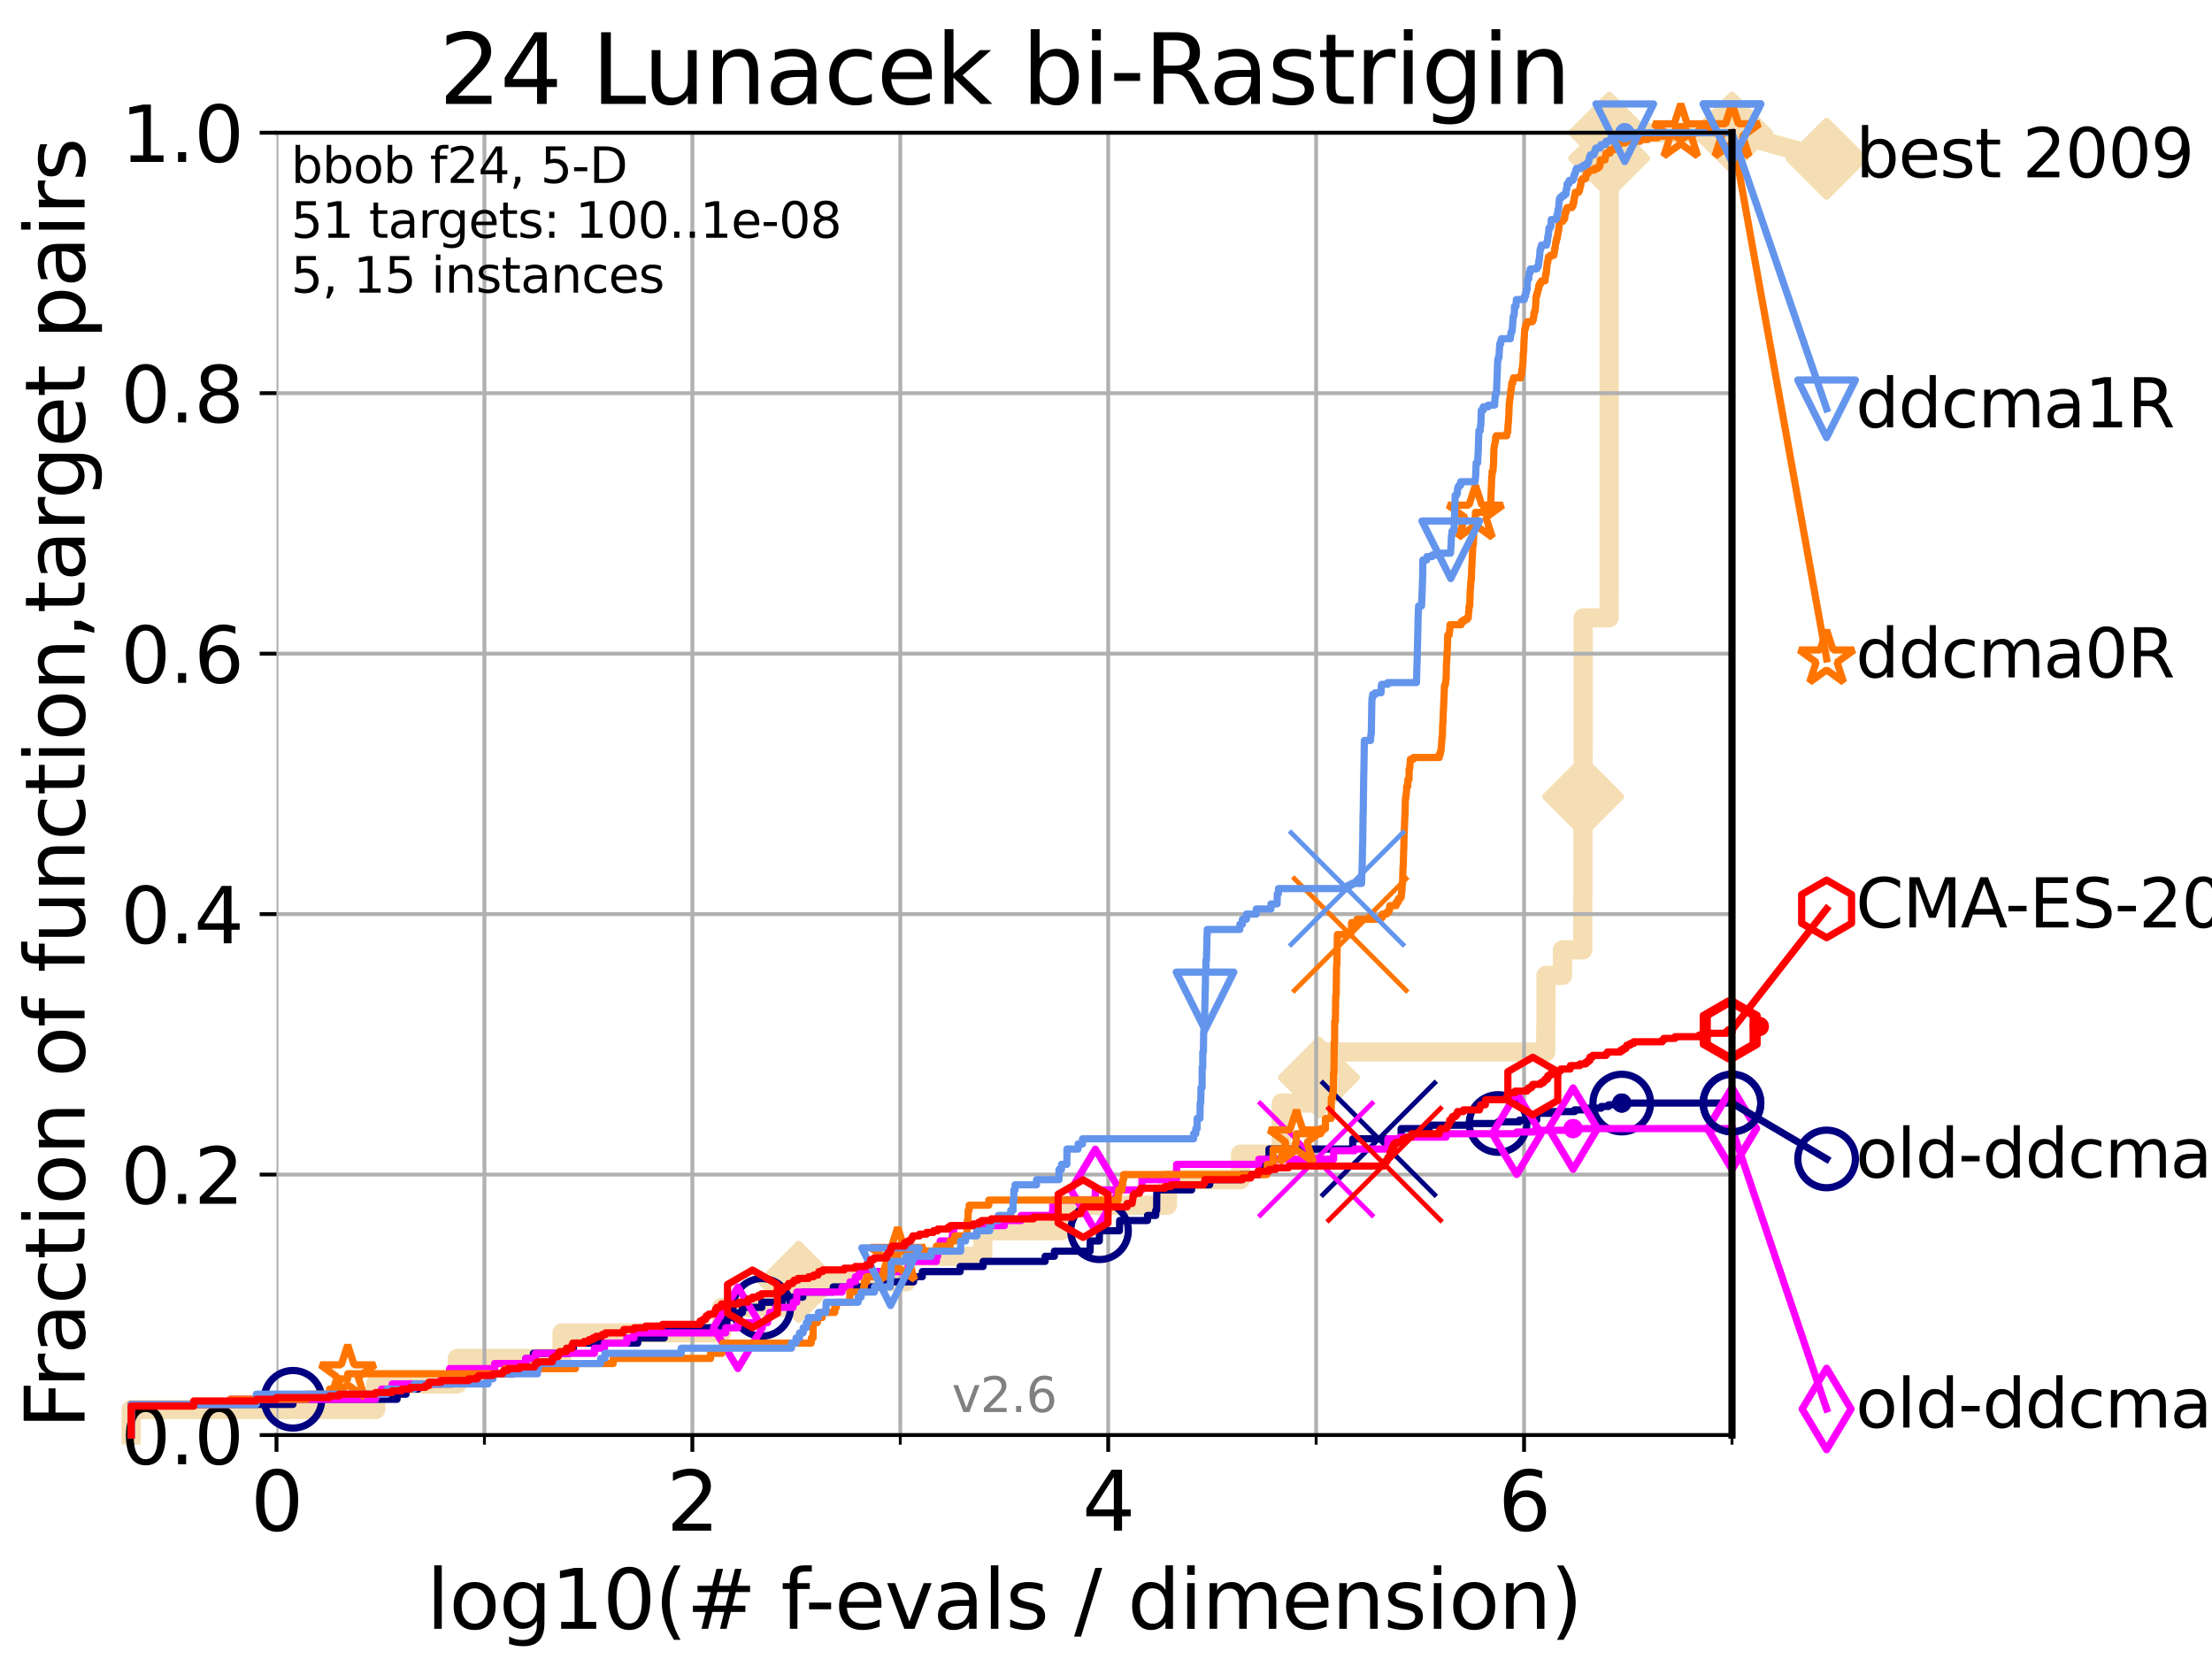 <?xml version="1.0" encoding="utf-8" standalone="no"?>
<!DOCTYPE svg PUBLIC "-//W3C//DTD SVG 1.1//EN"
  "http://www.w3.org/Graphics/SVG/1.1/DTD/svg11.dtd">
<svg xmlns:xlink="http://www.w3.org/1999/xlink" width="460.8pt" height="345.6pt" viewBox="0 0 460.8 345.6" xmlns="http://www.w3.org/2000/svg" version="1.1">
 <defs>
  <style type="text/css">*{stroke-linejoin: round; stroke-linecap: butt}</style>
 </defs>
 <g id="figure_1">
  <g id="patch_1">
   <path d="M 0 345.6 
L 460.8 345.6 
L 460.8 0 
L 0 0 
z
" style="fill: #ffffff"/>
  </g>
  <g id="axes_1">
   <g id="patch_2">
    <path d="M 57.6 298.944 
L 360.806 298.944 
L 360.806 27.648 
L 57.6 27.648 
z
" style="fill: #ffffff"/>
   </g>
   <g id="line2d_1">
    <path d="M 27.324 298.944 
L 27.324 293.624 
L 78.267 293.624 
L 78.267 288.305 
L 95.251 288.305 
L 95.251 282.985 
L 117.068 282.985 
L 117.068 277.666 
L 150.344 277.666 
L 150.344 272.346 
L 166.368 272.346 
L 166.368 267.027 
L 188.751 267.027 
L 188.751 261.707 
L 204.74 261.707 
L 204.74 256.388 
L 221.003 256.388 
L 221.003 251.068 
L 243.211 251.068 
L 243.211 245.749 
L 258.423 245.749 
L 258.423 240.429 
L 266.91 240.429 
L 266.91 235.11 
L 266.92 235.11 
L 266.92 229.79 
L 274.757 229.79 
L 274.757 224.471 
L 274.757 224.471 
L 274.757 219.151 
L 322.01 219.151 
L 322.01 213.832 
L 322.049 213.832 
L 322.049 208.512 
L 322.061 208.512 
L 322.061 203.192 
L 325.507 203.192 
L 325.507 197.873 
L 329.709 197.873 
L 329.709 192.553 
L 329.728 192.553 
L 329.728 187.234 
L 329.741 187.234 
L 329.741 181.914 
L 329.758 181.914 
L 329.758 176.595 
L 329.762 176.595 
L 329.762 171.275 
L 329.764 171.275 
L 329.764 165.956 
L 329.799 165.956 
L 329.799 160.636 
L 329.8 160.636 
L 329.8 155.317 
L 329.804 155.317 
L 329.804 149.997 
L 329.805 149.997 
L 329.805 144.678 
L 329.806 144.678 
L 329.806 139.358 
L 329.806 139.358 
L 329.806 134.039 
L 329.807 134.039 
L 329.807 128.719 
L 335.219 128.719 
L 335.219 123.4 
L 335.22 123.4 
L 335.22 118.08 
L 335.22 118.08 
L 335.22 112.76 
L 335.22 112.76 
L 335.22 107.441 
L 335.221 107.441 
L 335.221 102.121 
L 335.221 102.121 
L 335.221 96.802 
L 335.222 96.802 
L 335.222 91.482 
L 335.222 91.482 
L 335.222 86.163 
L 335.222 86.163 
L 335.222 80.843 
L 335.223 80.843 
L 335.223 75.524 
L 335.223 75.524 
L 335.223 70.204 
L 335.223 70.204 
L 335.223 64.885 
L 335.225 64.885 
L 335.225 59.565 
L 335.225 59.565 
L 335.225 54.246 
L 335.225 54.246 
L 335.225 48.926 
L 335.226 48.926 
L 335.226 43.607 
L 335.226 43.607 
L 335.226 38.287 
L 335.227 38.287 
L 335.227 32.968 
L 335.227 32.968 
L 335.227 27.648 
L 360.806 27.648 
" style="fill: none; stroke: #f5deb3; stroke-width: 4; stroke-linecap: square"/>
   </g>
   <g id="line2d_2">
    <defs>
     <path id="m6008c25730" d="M -0 7.778 
L 7.778 0 
L 0 -7.778 
L -7.778 -0 
z
" style="stroke: #f5deb3; stroke-width: 1.5; stroke-linejoin: miter"/>
    </defs>
    <g>
     <use xlink:href="#m6008c25730" x="166.368" y="267.027" style="fill: #f5deb3; stroke: #f5deb3; stroke-width: 1.5; stroke-linejoin: miter"/>
     <use xlink:href="#m6008c25730" x="274.757" y="224.471" style="fill: #f5deb3; stroke: #f5deb3; stroke-width: 1.5; stroke-linejoin: miter"/>
     <use xlink:href="#m6008c25730" x="329.799" y="165.956" style="fill: #f5deb3; stroke: #f5deb3; stroke-width: 1.5; stroke-linejoin: miter"/>
     <use xlink:href="#m6008c25730" x="335.227" y="32.968" style="fill: #f5deb3; stroke: #f5deb3; stroke-width: 1.5; stroke-linejoin: miter"/>
     <use xlink:href="#m6008c25730" x="335.227" y="27.648" style="fill: #f5deb3; stroke: #f5deb3; stroke-width: 1.5; stroke-linejoin: miter"/>
     <use xlink:href="#m6008c25730" x="360.806" y="27.648" style="fill: #f5deb3; stroke: #f5deb3; stroke-width: 1.5; stroke-linejoin: miter"/>
    </g>
   </g>
   <g id="line2d_3">
    <path style="fill: none; stroke: #f5deb3; stroke-width: 4; stroke-linecap: square"/>
    <g/>
   </g>
   <g id="line2d_4">
    <path d="M 360.806 27.648 
L 380.515 33.074 
" style="fill: none; stroke: #f5deb3; stroke-width: 4; stroke-linecap: square"/>
    <g>
     <use xlink:href="#m6008c25730" x="360.806" y="27.648" style="fill: #f5deb3; stroke: #f5deb3; stroke-width: 1.5; stroke-linejoin: miter"/>
     <use xlink:href="#m6008c25730" x="380.515" y="33.074" style="fill: #f5deb3; stroke: #f5deb3; stroke-width: 1.5; stroke-linejoin: miter"/>
    </g>
   </g>
   <g id="matplotlib.axis_1">
    <g id="xtick_1">
     <g id="line2d_5">
      <path d="M 57.6 298.944 
L 57.6 27.648 
" clip-path="url(#p9b2b847d53)" style="fill: none; stroke: #b0b0b0; stroke-width: 0.8; stroke-linecap: square"/>
     </g>
     <g id="line2d_6">
      <defs>
       <path id="m61148b705d" d="M 0 0 
L 0 3.5 
" style="stroke: #000000; stroke-width: 0.8"/>
      </defs>
      <g>
       <use xlink:href="#m61148b705d" x="57.6" y="298.944" style="stroke: #000000; stroke-width: 0.8"/>
      </g>
     </g>
     <g id="text_1">
      <!-- 0 -->
      <g transform="translate(52.192 318.861)scale(0.17 -0.17)">
       <defs>
        <path id="DejaVuSans-30" d="M 2034 4250 
Q 1547 4250 1301 3770 
Q 1056 3291 1056 2328 
Q 1056 1369 1301 889 
Q 1547 409 2034 409 
Q 2525 409 2770 889 
Q 3016 1369 3016 2328 
Q 3016 3291 2770 3770 
Q 2525 4250 2034 4250 
z
M 2034 4750 
Q 2819 4750 3233 4129 
Q 3647 3509 3647 2328 
Q 3647 1150 3233 529 
Q 2819 -91 2034 -91 
Q 1250 -91 836 529 
Q 422 1150 422 2328 
Q 422 3509 836 4129 
Q 1250 4750 2034 4750 
z
" transform="scale(0.016)"/>
       </defs>
       <use xlink:href="#DejaVuSans-30"/>
      </g>
     </g>
    </g>
    <g id="xtick_2">
     <g id="line2d_7">
      <path d="M 144.23 298.944 
L 144.23 27.648 
" clip-path="url(#p9b2b847d53)" style="fill: none; stroke: #b0b0b0; stroke-width: 0.8; stroke-linecap: square"/>
     </g>
     <g id="line2d_8">
      <g>
       <use xlink:href="#m61148b705d" x="144.23" y="298.944" style="stroke: #000000; stroke-width: 0.8"/>
      </g>
     </g>
     <g id="text_2">
      <!-- 2 -->
      <g transform="translate(138.822 318.861)scale(0.17 -0.17)">
       <defs>
        <path id="DejaVuSans-32" d="M 1228 531 
L 3431 531 
L 3431 0 
L 469 0 
L 469 531 
Q 828 903 1448 1529 
Q 2069 2156 2228 2338 
Q 2531 2678 2651 2914 
Q 2772 3150 2772 3378 
Q 2772 3750 2511 3984 
Q 2250 4219 1831 4219 
Q 1534 4219 1204 4116 
Q 875 4013 500 3803 
L 500 4441 
Q 881 4594 1212 4672 
Q 1544 4750 1819 4750 
Q 2544 4750 2975 4387 
Q 3406 4025 3406 3419 
Q 3406 3131 3298 2873 
Q 3191 2616 2906 2266 
Q 2828 2175 2409 1742 
Q 1991 1309 1228 531 
z
" transform="scale(0.016)"/>
       </defs>
       <use xlink:href="#DejaVuSans-32"/>
      </g>
     </g>
    </g>
    <g id="xtick_3">
     <g id="line2d_9">
      <path d="M 230.861 298.944 
L 230.861 27.648 
" clip-path="url(#p9b2b847d53)" style="fill: none; stroke: #b0b0b0; stroke-width: 0.8; stroke-linecap: square"/>
     </g>
     <g id="line2d_10">
      <g>
       <use xlink:href="#m61148b705d" x="230.861" y="298.944" style="stroke: #000000; stroke-width: 0.8"/>
      </g>
     </g>
     <g id="text_3">
      <!-- 4 -->
      <g transform="translate(225.453 318.861)scale(0.17 -0.17)">
       <defs>
        <path id="DejaVuSans-34" d="M 2419 4116 
L 825 1625 
L 2419 1625 
L 2419 4116 
z
M 2253 4666 
L 3047 4666 
L 3047 1625 
L 3713 1625 
L 3713 1100 
L 3047 1100 
L 3047 0 
L 2419 0 
L 2419 1100 
L 313 1100 
L 313 1709 
L 2253 4666 
z
" transform="scale(0.016)"/>
       </defs>
       <use xlink:href="#DejaVuSans-34"/>
      </g>
     </g>
    </g>
    <g id="xtick_4">
     <g id="line2d_11">
      <path d="M 317.491 298.944 
L 317.491 27.648 
" clip-path="url(#p9b2b847d53)" style="fill: none; stroke: #b0b0b0; stroke-width: 0.8; stroke-linecap: square"/>
     </g>
     <g id="line2d_12">
      <g>
       <use xlink:href="#m61148b705d" x="317.491" y="298.944" style="stroke: #000000; stroke-width: 0.8"/>
      </g>
     </g>
     <g id="text_4">
      <!-- 6 -->
      <g transform="translate(312.083 318.861)scale(0.17 -0.17)">
       <defs>
        <path id="DejaVuSans-36" d="M 2113 2584 
Q 1688 2584 1439 2293 
Q 1191 2003 1191 1497 
Q 1191 994 1439 701 
Q 1688 409 2113 409 
Q 2538 409 2786 701 
Q 3034 994 3034 1497 
Q 3034 2003 2786 2293 
Q 2538 2584 2113 2584 
z
M 3366 4563 
L 3366 3988 
Q 3128 4100 2886 4159 
Q 2644 4219 2406 4219 
Q 1781 4219 1451 3797 
Q 1122 3375 1075 2522 
Q 1259 2794 1537 2939 
Q 1816 3084 2150 3084 
Q 2853 3084 3261 2657 
Q 3669 2231 3669 1497 
Q 3669 778 3244 343 
Q 2819 -91 2113 -91 
Q 1303 -91 875 529 
Q 447 1150 447 2328 
Q 447 3434 972 4092 
Q 1497 4750 2381 4750 
Q 2619 4750 2861 4703 
Q 3103 4656 3366 4563 
z
" transform="scale(0.016)"/>
       </defs>
       <use xlink:href="#DejaVuSans-36"/>
      </g>
     </g>
    </g>
    <g id="xtick_5">
     <g id="line2d_13">
      <path d="M 100.915 298.944 
L 100.915 27.648 
" clip-path="url(#p9b2b847d53)" style="fill: none; stroke: #b0b0b0; stroke-width: 0.8; stroke-linecap: square"/>
     </g>
     <g id="line2d_14">
      <defs>
       <path id="m42d8a8c4bf" d="M 0 0 
L 0 2 
" style="stroke: #000000; stroke-width: 0.6"/>
      </defs>
      <g>
       <use xlink:href="#m42d8a8c4bf" x="100.915" y="298.944" style="stroke: #000000; stroke-width: 0.6"/>
      </g>
     </g>
    </g>
    <g id="xtick_6">
     <g id="line2d_15">
      <path d="M 187.546 298.944 
L 187.546 27.648 
" clip-path="url(#p9b2b847d53)" style="fill: none; stroke: #b0b0b0; stroke-width: 0.8; stroke-linecap: square"/>
     </g>
     <g id="line2d_16">
      <g>
       <use xlink:href="#m42d8a8c4bf" x="187.546" y="298.944" style="stroke: #000000; stroke-width: 0.6"/>
      </g>
     </g>
    </g>
    <g id="xtick_7">
     <g id="line2d_17">
      <path d="M 274.176 298.944 
L 274.176 27.648 
" clip-path="url(#p9b2b847d53)" style="fill: none; stroke: #b0b0b0; stroke-width: 0.8; stroke-linecap: square"/>
     </g>
     <g id="line2d_18">
      <g>
       <use xlink:href="#m42d8a8c4bf" x="274.176" y="298.944" style="stroke: #000000; stroke-width: 0.6"/>
      </g>
     </g>
    </g>
    <g id="xtick_8">
     <g id="line2d_19">
      <path d="M 360.806 298.944 
L 360.806 27.648 
" clip-path="url(#p9b2b847d53)" style="fill: none; stroke: #b0b0b0; stroke-width: 0.8; stroke-linecap: square"/>
     </g>
     <g id="line2d_20">
      <g>
       <use xlink:href="#m42d8a8c4bf" x="360.806" y="298.944" style="stroke: #000000; stroke-width: 0.6"/>
      </g>
     </g>
    </g>
    <g id="text_5">
     <!-- log10(# f-evals / dimension) -->
     <g transform="translate(88.823 339.314)scale(0.17 -0.17)">
      <defs>
       <path id="DejaVuSans-6c" d="M 603 4863 
L 1178 4863 
L 1178 0 
L 603 0 
L 603 4863 
z
" transform="scale(0.016)"/>
       <path id="DejaVuSans-6f" d="M 1959 3097 
Q 1497 3097 1228 2736 
Q 959 2375 959 1747 
Q 959 1119 1226 758 
Q 1494 397 1959 397 
Q 2419 397 2687 759 
Q 2956 1122 2956 1747 
Q 2956 2369 2687 2733 
Q 2419 3097 1959 3097 
z
M 1959 3584 
Q 2709 3584 3137 3096 
Q 3566 2609 3566 1747 
Q 3566 888 3137 398 
Q 2709 -91 1959 -91 
Q 1206 -91 779 398 
Q 353 888 353 1747 
Q 353 2609 779 3096 
Q 1206 3584 1959 3584 
z
" transform="scale(0.016)"/>
       <path id="DejaVuSans-67" d="M 2906 1791 
Q 2906 2416 2648 2759 
Q 2391 3103 1925 3103 
Q 1463 3103 1205 2759 
Q 947 2416 947 1791 
Q 947 1169 1205 825 
Q 1463 481 1925 481 
Q 2391 481 2648 825 
Q 2906 1169 2906 1791 
z
M 3481 434 
Q 3481 -459 3084 -895 
Q 2688 -1331 1869 -1331 
Q 1566 -1331 1297 -1286 
Q 1028 -1241 775 -1147 
L 775 -588 
Q 1028 -725 1275 -790 
Q 1522 -856 1778 -856 
Q 2344 -856 2625 -561 
Q 2906 -266 2906 331 
L 2906 616 
Q 2728 306 2450 153 
Q 2172 0 1784 0 
Q 1141 0 747 490 
Q 353 981 353 1791 
Q 353 2603 747 3093 
Q 1141 3584 1784 3584 
Q 2172 3584 2450 3431 
Q 2728 3278 2906 2969 
L 2906 3500 
L 3481 3500 
L 3481 434 
z
" transform="scale(0.016)"/>
       <path id="DejaVuSans-31" d="M 794 531 
L 1825 531 
L 1825 4091 
L 703 3866 
L 703 4441 
L 1819 4666 
L 2450 4666 
L 2450 531 
L 3481 531 
L 3481 0 
L 794 0 
L 794 531 
z
" transform="scale(0.016)"/>
       <path id="DejaVuSans-28" d="M 1984 4856 
Q 1566 4138 1362 3434 
Q 1159 2731 1159 2009 
Q 1159 1288 1364 580 
Q 1569 -128 1984 -844 
L 1484 -844 
Q 1016 -109 783 600 
Q 550 1309 550 2009 
Q 550 2706 781 3412 
Q 1013 4119 1484 4856 
L 1984 4856 
z
" transform="scale(0.016)"/>
       <path id="DejaVuSans-23" d="M 3272 2816 
L 2363 2816 
L 2100 1772 
L 3016 1772 
L 3272 2816 
z
M 2803 4594 
L 2478 3297 
L 3391 3297 
L 3719 4594 
L 4219 4594 
L 3897 3297 
L 4872 3297 
L 4872 2816 
L 3775 2816 
L 3519 1772 
L 4513 1772 
L 4513 1294 
L 3397 1294 
L 3072 0 
L 2572 0 
L 2894 1294 
L 1978 1294 
L 1656 0 
L 1153 0 
L 1478 1294 
L 494 1294 
L 494 1772 
L 1594 1772 
L 1856 2816 
L 850 2816 
L 850 3297 
L 1978 3297 
L 2297 4594 
L 2803 4594 
z
" transform="scale(0.016)"/>
       <path id="DejaVuSans-20" transform="scale(0.016)"/>
       <path id="DejaVuSans-66" d="M 2375 4863 
L 2375 4384 
L 1825 4384 
Q 1516 4384 1395 4259 
Q 1275 4134 1275 3809 
L 1275 3500 
L 2222 3500 
L 2222 3053 
L 1275 3053 
L 1275 0 
L 697 0 
L 697 3053 
L 147 3053 
L 147 3500 
L 697 3500 
L 697 3744 
Q 697 4328 969 4595 
Q 1241 4863 1831 4863 
L 2375 4863 
z
" transform="scale(0.016)"/>
       <path id="DejaVuSans-2d" d="M 313 2009 
L 1997 2009 
L 1997 1497 
L 313 1497 
L 313 2009 
z
" transform="scale(0.016)"/>
       <path id="DejaVuSans-65" d="M 3597 1894 
L 3597 1613 
L 953 1613 
Q 991 1019 1311 708 
Q 1631 397 2203 397 
Q 2534 397 2845 478 
Q 3156 559 3463 722 
L 3463 178 
Q 3153 47 2828 -22 
Q 2503 -91 2169 -91 
Q 1331 -91 842 396 
Q 353 884 353 1716 
Q 353 2575 817 3079 
Q 1281 3584 2069 3584 
Q 2775 3584 3186 3129 
Q 3597 2675 3597 1894 
z
M 3022 2063 
Q 3016 2534 2758 2815 
Q 2500 3097 2075 3097 
Q 1594 3097 1305 2825 
Q 1016 2553 972 2059 
L 3022 2063 
z
" transform="scale(0.016)"/>
       <path id="DejaVuSans-76" d="M 191 3500 
L 800 3500 
L 1894 563 
L 2988 3500 
L 3597 3500 
L 2284 0 
L 1503 0 
L 191 3500 
z
" transform="scale(0.016)"/>
       <path id="DejaVuSans-61" d="M 2194 1759 
Q 1497 1759 1228 1600 
Q 959 1441 959 1056 
Q 959 750 1161 570 
Q 1363 391 1709 391 
Q 2188 391 2477 730 
Q 2766 1069 2766 1631 
L 2766 1759 
L 2194 1759 
z
M 3341 1997 
L 3341 0 
L 2766 0 
L 2766 531 
Q 2569 213 2275 61 
Q 1981 -91 1556 -91 
Q 1019 -91 701 211 
Q 384 513 384 1019 
Q 384 1609 779 1909 
Q 1175 2209 1959 2209 
L 2766 2209 
L 2766 2266 
Q 2766 2663 2505 2880 
Q 2244 3097 1772 3097 
Q 1472 3097 1187 3025 
Q 903 2953 641 2809 
L 641 3341 
Q 956 3463 1253 3523 
Q 1550 3584 1831 3584 
Q 2591 3584 2966 3190 
Q 3341 2797 3341 1997 
z
" transform="scale(0.016)"/>
       <path id="DejaVuSans-73" d="M 2834 3397 
L 2834 2853 
Q 2591 2978 2328 3040 
Q 2066 3103 1784 3103 
Q 1356 3103 1142 2972 
Q 928 2841 928 2578 
Q 928 2378 1081 2264 
Q 1234 2150 1697 2047 
L 1894 2003 
Q 2506 1872 2764 1633 
Q 3022 1394 3022 966 
Q 3022 478 2636 193 
Q 2250 -91 1575 -91 
Q 1294 -91 989 -36 
Q 684 19 347 128 
L 347 722 
Q 666 556 975 473 
Q 1284 391 1588 391 
Q 1994 391 2212 530 
Q 2431 669 2431 922 
Q 2431 1156 2273 1281 
Q 2116 1406 1581 1522 
L 1381 1569 
Q 847 1681 609 1914 
Q 372 2147 372 2553 
Q 372 3047 722 3315 
Q 1072 3584 1716 3584 
Q 2034 3584 2315 3537 
Q 2597 3491 2834 3397 
z
" transform="scale(0.016)"/>
       <path id="DejaVuSans-2f" d="M 1625 4666 
L 2156 4666 
L 531 -594 
L 0 -594 
L 1625 4666 
z
" transform="scale(0.016)"/>
       <path id="DejaVuSans-64" d="M 2906 2969 
L 2906 4863 
L 3481 4863 
L 3481 0 
L 2906 0 
L 2906 525 
Q 2725 213 2448 61 
Q 2172 -91 1784 -91 
Q 1150 -91 751 415 
Q 353 922 353 1747 
Q 353 2572 751 3078 
Q 1150 3584 1784 3584 
Q 2172 3584 2448 3432 
Q 2725 3281 2906 2969 
z
M 947 1747 
Q 947 1113 1208 752 
Q 1469 391 1925 391 
Q 2381 391 2643 752 
Q 2906 1113 2906 1747 
Q 2906 2381 2643 2742 
Q 2381 3103 1925 3103 
Q 1469 3103 1208 2742 
Q 947 2381 947 1747 
z
" transform="scale(0.016)"/>
       <path id="DejaVuSans-69" d="M 603 3500 
L 1178 3500 
L 1178 0 
L 603 0 
L 603 3500 
z
M 603 4863 
L 1178 4863 
L 1178 4134 
L 603 4134 
L 603 4863 
z
" transform="scale(0.016)"/>
       <path id="DejaVuSans-6d" d="M 3328 2828 
Q 3544 3216 3844 3400 
Q 4144 3584 4550 3584 
Q 5097 3584 5394 3201 
Q 5691 2819 5691 2113 
L 5691 0 
L 5113 0 
L 5113 2094 
Q 5113 2597 4934 2840 
Q 4756 3084 4391 3084 
Q 3944 3084 3684 2787 
Q 3425 2491 3425 1978 
L 3425 0 
L 2847 0 
L 2847 2094 
Q 2847 2600 2669 2842 
Q 2491 3084 2119 3084 
Q 1678 3084 1418 2786 
Q 1159 2488 1159 1978 
L 1159 0 
L 581 0 
L 581 3500 
L 1159 3500 
L 1159 2956 
Q 1356 3278 1631 3431 
Q 1906 3584 2284 3584 
Q 2666 3584 2933 3390 
Q 3200 3197 3328 2828 
z
" transform="scale(0.016)"/>
       <path id="DejaVuSans-6e" d="M 3513 2113 
L 3513 0 
L 2938 0 
L 2938 2094 
Q 2938 2591 2744 2837 
Q 2550 3084 2163 3084 
Q 1697 3084 1428 2787 
Q 1159 2491 1159 1978 
L 1159 0 
L 581 0 
L 581 3500 
L 1159 3500 
L 1159 2956 
Q 1366 3272 1645 3428 
Q 1925 3584 2291 3584 
Q 2894 3584 3203 3211 
Q 3513 2838 3513 2113 
z
" transform="scale(0.016)"/>
       <path id="DejaVuSans-29" d="M 513 4856 
L 1013 4856 
Q 1481 4119 1714 3412 
Q 1947 2706 1947 2009 
Q 1947 1309 1714 600 
Q 1481 -109 1013 -844 
L 513 -844 
Q 928 -128 1133 580 
Q 1338 1288 1338 2009 
Q 1338 2731 1133 3434 
Q 928 4138 513 4856 
z
" transform="scale(0.016)"/>
      </defs>
      <use xlink:href="#DejaVuSans-6c"/>
      <use xlink:href="#DejaVuSans-6f" x="27.783"/>
      <use xlink:href="#DejaVuSans-67" x="88.965"/>
      <use xlink:href="#DejaVuSans-31" x="152.441"/>
      <use xlink:href="#DejaVuSans-30" x="216.064"/>
      <use xlink:href="#DejaVuSans-28" x="279.688"/>
      <use xlink:href="#DejaVuSans-23" x="318.701"/>
      <use xlink:href="#DejaVuSans-20" x="402.49"/>
      <use xlink:href="#DejaVuSans-66" x="434.277"/>
      <use xlink:href="#DejaVuSans-2d" x="463.982"/>
      <use xlink:href="#DejaVuSans-65" x="500.066"/>
      <use xlink:href="#DejaVuSans-76" x="561.59"/>
      <use xlink:href="#DejaVuSans-61" x="620.77"/>
      <use xlink:href="#DejaVuSans-6c" x="682.049"/>
      <use xlink:href="#DejaVuSans-73" x="709.832"/>
      <use xlink:href="#DejaVuSans-20" x="761.932"/>
      <use xlink:href="#DejaVuSans-2f" x="793.719"/>
      <use xlink:href="#DejaVuSans-20" x="827.41"/>
      <use xlink:href="#DejaVuSans-64" x="859.197"/>
      <use xlink:href="#DejaVuSans-69" x="922.674"/>
      <use xlink:href="#DejaVuSans-6d" x="950.457"/>
      <use xlink:href="#DejaVuSans-65" x="1047.869"/>
      <use xlink:href="#DejaVuSans-6e" x="1109.393"/>
      <use xlink:href="#DejaVuSans-73" x="1172.771"/>
      <use xlink:href="#DejaVuSans-69" x="1224.871"/>
      <use xlink:href="#DejaVuSans-6f" x="1252.654"/>
      <use xlink:href="#DejaVuSans-6e" x="1313.836"/>
      <use xlink:href="#DejaVuSans-29" x="1377.215"/>
     </g>
    </g>
   </g>
   <g id="matplotlib.axis_2">
    <g id="ytick_1">
     <g id="line2d_21">
      <path d="M 57.6 298.944 
L 360.806 298.944 
" clip-path="url(#p9b2b847d53)" style="fill: none; stroke: #b0b0b0; stroke-width: 0.8; stroke-linecap: square"/>
     </g>
     <g id="line2d_22">
      <defs>
       <path id="m8bcdb2a6fa" d="M 0 0 
L -3.5 0 
" style="stroke: #000000; stroke-width: 0.8"/>
      </defs>
      <g>
       <use xlink:href="#m8bcdb2a6fa" x="57.6" y="298.944" style="stroke: #000000; stroke-width: 0.8"/>
      </g>
     </g>
     <g id="text_6">
      <!-- 0.0 -->
      <g transform="translate(25.155 305.023)scale(0.16 -0.16)">
       <defs>
        <path id="DejaVuSans-2e" d="M 684 794 
L 1344 794 
L 1344 0 
L 684 0 
L 684 794 
z
" transform="scale(0.016)"/>
       </defs>
       <use xlink:href="#DejaVuSans-30"/>
       <use xlink:href="#DejaVuSans-2e" x="63.623"/>
       <use xlink:href="#DejaVuSans-30" x="95.41"/>
      </g>
     </g>
    </g>
    <g id="ytick_2">
     <g id="line2d_23">
      <path d="M 57.6 244.685 
L 360.806 244.685 
" clip-path="url(#p9b2b847d53)" style="fill: none; stroke: #b0b0b0; stroke-width: 0.8; stroke-linecap: square"/>
     </g>
     <g id="line2d_24">
      <g>
       <use xlink:href="#m8bcdb2a6fa" x="57.6" y="244.685" style="stroke: #000000; stroke-width: 0.8"/>
      </g>
     </g>
     <g id="text_7">
      <!-- 0.2 -->
      <g transform="translate(25.155 250.764)scale(0.16 -0.16)">
       <use xlink:href="#DejaVuSans-30"/>
       <use xlink:href="#DejaVuSans-2e" x="63.623"/>
       <use xlink:href="#DejaVuSans-32" x="95.41"/>
      </g>
     </g>
    </g>
    <g id="ytick_3">
     <g id="line2d_25">
      <path d="M 57.6 190.426 
L 360.806 190.426 
" clip-path="url(#p9b2b847d53)" style="fill: none; stroke: #b0b0b0; stroke-width: 0.8; stroke-linecap: square"/>
     </g>
     <g id="line2d_26">
      <g>
       <use xlink:href="#m8bcdb2a6fa" x="57.6" y="190.426" style="stroke: #000000; stroke-width: 0.8"/>
      </g>
     </g>
     <g id="text_8">
      <!-- 0.4 -->
      <g transform="translate(25.155 196.504)scale(0.16 -0.16)">
       <use xlink:href="#DejaVuSans-30"/>
       <use xlink:href="#DejaVuSans-2e" x="63.623"/>
       <use xlink:href="#DejaVuSans-34" x="95.41"/>
      </g>
     </g>
    </g>
    <g id="ytick_4">
     <g id="line2d_27">
      <path d="M 57.6 136.166 
L 360.806 136.166 
" clip-path="url(#p9b2b847d53)" style="fill: none; stroke: #b0b0b0; stroke-width: 0.8; stroke-linecap: square"/>
     </g>
     <g id="line2d_28">
      <g>
       <use xlink:href="#m8bcdb2a6fa" x="57.6" y="136.166" style="stroke: #000000; stroke-width: 0.8"/>
      </g>
     </g>
     <g id="text_9">
      <!-- 0.6 -->
      <g transform="translate(25.155 142.245)scale(0.16 -0.16)">
       <use xlink:href="#DejaVuSans-30"/>
       <use xlink:href="#DejaVuSans-2e" x="63.623"/>
       <use xlink:href="#DejaVuSans-36" x="95.41"/>
      </g>
     </g>
    </g>
    <g id="ytick_5">
     <g id="line2d_29">
      <path d="M 57.6 81.907 
L 360.806 81.907 
" clip-path="url(#p9b2b847d53)" style="fill: none; stroke: #b0b0b0; stroke-width: 0.8; stroke-linecap: square"/>
     </g>
     <g id="line2d_30">
      <g>
       <use xlink:href="#m8bcdb2a6fa" x="57.6" y="81.907" style="stroke: #000000; stroke-width: 0.8"/>
      </g>
     </g>
     <g id="text_10">
      <!-- 0.8 -->
      <g transform="translate(25.155 87.986)scale(0.16 -0.16)">
       <defs>
        <path id="DejaVuSans-38" d="M 2034 2216 
Q 1584 2216 1326 1975 
Q 1069 1734 1069 1313 
Q 1069 891 1326 650 
Q 1584 409 2034 409 
Q 2484 409 2743 651 
Q 3003 894 3003 1313 
Q 3003 1734 2745 1975 
Q 2488 2216 2034 2216 
z
M 1403 2484 
Q 997 2584 770 2862 
Q 544 3141 544 3541 
Q 544 4100 942 4425 
Q 1341 4750 2034 4750 
Q 2731 4750 3128 4425 
Q 3525 4100 3525 3541 
Q 3525 3141 3298 2862 
Q 3072 2584 2669 2484 
Q 3125 2378 3379 2068 
Q 3634 1759 3634 1313 
Q 3634 634 3220 271 
Q 2806 -91 2034 -91 
Q 1263 -91 848 271 
Q 434 634 434 1313 
Q 434 1759 690 2068 
Q 947 2378 1403 2484 
z
M 1172 3481 
Q 1172 3119 1398 2916 
Q 1625 2713 2034 2713 
Q 2441 2713 2670 2916 
Q 2900 3119 2900 3481 
Q 2900 3844 2670 4047 
Q 2441 4250 2034 4250 
Q 1625 4250 1398 4047 
Q 1172 3844 1172 3481 
z
" transform="scale(0.016)"/>
       </defs>
       <use xlink:href="#DejaVuSans-30"/>
       <use xlink:href="#DejaVuSans-2e" x="63.623"/>
       <use xlink:href="#DejaVuSans-38" x="95.41"/>
      </g>
     </g>
    </g>
    <g id="ytick_6">
     <g id="line2d_31">
      <path d="M 57.6 27.648 
L 360.806 27.648 
" clip-path="url(#p9b2b847d53)" style="fill: none; stroke: #b0b0b0; stroke-width: 0.8; stroke-linecap: square"/>
     </g>
     <g id="line2d_32">
      <g>
       <use xlink:href="#m8bcdb2a6fa" x="57.6" y="27.648" style="stroke: #000000; stroke-width: 0.8"/>
      </g>
     </g>
     <g id="text_11">
      <!-- 1.0 -->
      <g transform="translate(25.155 33.727)scale(0.16 -0.16)">
       <use xlink:href="#DejaVuSans-31"/>
       <use xlink:href="#DejaVuSans-2e" x="63.623"/>
       <use xlink:href="#DejaVuSans-30" x="95.41"/>
      </g>
     </g>
    </g>
    <g id="text_12">
     <!-- Fraction of function,target pairs -->
     <g transform="translate(17.62 297.681)rotate(-90)scale(0.17 -0.17)">
      <defs>
       <path id="DejaVuSans-46" d="M 628 4666 
L 3309 4666 
L 3309 4134 
L 1259 4134 
L 1259 2759 
L 3109 2759 
L 3109 2228 
L 1259 2228 
L 1259 0 
L 628 0 
L 628 4666 
z
" transform="scale(0.016)"/>
       <path id="DejaVuSans-72" d="M 2631 2963 
Q 2534 3019 2420 3045 
Q 2306 3072 2169 3072 
Q 1681 3072 1420 2755 
Q 1159 2438 1159 1844 
L 1159 0 
L 581 0 
L 581 3500 
L 1159 3500 
L 1159 2956 
Q 1341 3275 1631 3429 
Q 1922 3584 2338 3584 
Q 2397 3584 2469 3576 
Q 2541 3569 2628 3553 
L 2631 2963 
z
" transform="scale(0.016)"/>
       <path id="DejaVuSans-63" d="M 3122 3366 
L 3122 2828 
Q 2878 2963 2633 3030 
Q 2388 3097 2138 3097 
Q 1578 3097 1268 2742 
Q 959 2388 959 1747 
Q 959 1106 1268 751 
Q 1578 397 2138 397 
Q 2388 397 2633 464 
Q 2878 531 3122 666 
L 3122 134 
Q 2881 22 2623 -34 
Q 2366 -91 2075 -91 
Q 1284 -91 818 406 
Q 353 903 353 1747 
Q 353 2603 823 3093 
Q 1294 3584 2113 3584 
Q 2378 3584 2631 3529 
Q 2884 3475 3122 3366 
z
" transform="scale(0.016)"/>
       <path id="DejaVuSans-74" d="M 1172 4494 
L 1172 3500 
L 2356 3500 
L 2356 3053 
L 1172 3053 
L 1172 1153 
Q 1172 725 1289 603 
Q 1406 481 1766 481 
L 2356 481 
L 2356 0 
L 1766 0 
Q 1100 0 847 248 
Q 594 497 594 1153 
L 594 3053 
L 172 3053 
L 172 3500 
L 594 3500 
L 594 4494 
L 1172 4494 
z
" transform="scale(0.016)"/>
       <path id="DejaVuSans-75" d="M 544 1381 
L 544 3500 
L 1119 3500 
L 1119 1403 
Q 1119 906 1312 657 
Q 1506 409 1894 409 
Q 2359 409 2629 706 
Q 2900 1003 2900 1516 
L 2900 3500 
L 3475 3500 
L 3475 0 
L 2900 0 
L 2900 538 
Q 2691 219 2414 64 
Q 2138 -91 1772 -91 
Q 1169 -91 856 284 
Q 544 659 544 1381 
z
M 1991 3584 
L 1991 3584 
z
" transform="scale(0.016)"/>
       <path id="DejaVuSans-2c" d="M 750 794 
L 1409 794 
L 1409 256 
L 897 -744 
L 494 -744 
L 750 256 
L 750 794 
z
" transform="scale(0.016)"/>
       <path id="DejaVuSans-70" d="M 1159 525 
L 1159 -1331 
L 581 -1331 
L 581 3500 
L 1159 3500 
L 1159 2969 
Q 1341 3281 1617 3432 
Q 1894 3584 2278 3584 
Q 2916 3584 3314 3078 
Q 3713 2572 3713 1747 
Q 3713 922 3314 415 
Q 2916 -91 2278 -91 
Q 1894 -91 1617 61 
Q 1341 213 1159 525 
z
M 3116 1747 
Q 3116 2381 2855 2742 
Q 2594 3103 2138 3103 
Q 1681 3103 1420 2742 
Q 1159 2381 1159 1747 
Q 1159 1113 1420 752 
Q 1681 391 2138 391 
Q 2594 391 2855 752 
Q 3116 1113 3116 1747 
z
" transform="scale(0.016)"/>
      </defs>
      <use xlink:href="#DejaVuSans-46"/>
      <use xlink:href="#DejaVuSans-72" x="50.27"/>
      <use xlink:href="#DejaVuSans-61" x="91.383"/>
      <use xlink:href="#DejaVuSans-63" x="152.662"/>
      <use xlink:href="#DejaVuSans-74" x="207.643"/>
      <use xlink:href="#DejaVuSans-69" x="246.852"/>
      <use xlink:href="#DejaVuSans-6f" x="274.635"/>
      <use xlink:href="#DejaVuSans-6e" x="335.816"/>
      <use xlink:href="#DejaVuSans-20" x="399.195"/>
      <use xlink:href="#DejaVuSans-6f" x="430.982"/>
      <use xlink:href="#DejaVuSans-66" x="492.164"/>
      <use xlink:href="#DejaVuSans-20" x="527.369"/>
      <use xlink:href="#DejaVuSans-66" x="559.156"/>
      <use xlink:href="#DejaVuSans-75" x="594.361"/>
      <use xlink:href="#DejaVuSans-6e" x="657.74"/>
      <use xlink:href="#DejaVuSans-63" x="721.119"/>
      <use xlink:href="#DejaVuSans-74" x="776.1"/>
      <use xlink:href="#DejaVuSans-69" x="815.309"/>
      <use xlink:href="#DejaVuSans-6f" x="843.092"/>
      <use xlink:href="#DejaVuSans-6e" x="904.273"/>
      <use xlink:href="#DejaVuSans-2c" x="967.652"/>
      <use xlink:href="#DejaVuSans-74" x="999.439"/>
      <use xlink:href="#DejaVuSans-61" x="1038.648"/>
      <use xlink:href="#DejaVuSans-72" x="1099.928"/>
      <use xlink:href="#DejaVuSans-67" x="1139.291"/>
      <use xlink:href="#DejaVuSans-65" x="1202.768"/>
      <use xlink:href="#DejaVuSans-74" x="1264.291"/>
      <use xlink:href="#DejaVuSans-20" x="1303.5"/>
      <use xlink:href="#DejaVuSans-70" x="1335.287"/>
      <use xlink:href="#DejaVuSans-61" x="1398.764"/>
      <use xlink:href="#DejaVuSans-69" x="1460.043"/>
      <use xlink:href="#DejaVuSans-72" x="1487.826"/>
      <use xlink:href="#DejaVuSans-73" x="1528.939"/>
     </g>
    </g>
   </g>
   <g id="line2d_33">
    <defs>
     <path id="mbee17d3b30" d="M 0 1.5 
C 0.398 1.5 0.779 1.342 1.061 1.061 
C 1.342 0.779 1.5 0.398 1.5 0 
C 1.5 -0.398 1.342 -0.779 1.061 -1.061 
C 0.779 -1.342 0.398 -1.5 0 -1.5 
C -0.398 -1.5 -0.779 -1.342 -1.061 -1.061 
C -1.342 -0.779 -1.5 -0.398 -1.5 0 
C -1.5 0.398 -1.342 0.779 -1.061 1.061 
C -0.779 1.342 -0.398 1.5 0 1.5 
z
" style="stroke: #f5deb3"/>
    </defs>
    <g>
     <use xlink:href="#mbee17d3b30" x="335.227" y="27.648" style="fill: #f5deb3; stroke: #f5deb3"/>
     <use xlink:href="#mbee17d3b30" x="335.227" y="27.648" style="fill: #f5deb3; stroke: #f5deb3"/>
    </g>
   </g>
   <g id="line2d_34">
    <defs>
     <path id="m4e5d73d1cf" d="M 0 1.5 
C 0.398 1.5 0.779 1.342 1.061 1.061 
C 1.342 0.779 1.5 0.398 1.5 0 
C 1.5 -0.398 1.342 -0.779 1.061 -1.061 
C 0.779 -1.342 0.398 -1.5 0 -1.5 
C -0.398 -1.5 -0.779 -1.342 -1.061 -1.061 
C -1.342 -0.779 -1.5 -0.398 -1.5 0 
C -1.5 0.398 -1.342 0.779 -1.061 1.061 
C -0.779 1.342 -0.398 1.5 0 1.5 
z
" style="stroke: #000080"/>
    </defs>
    <g>
     <use xlink:href="#m4e5d73d1cf" x="337.842" y="229.79" style="fill: #000080; stroke: #000080"/>
     <use xlink:href="#m4e5d73d1cf" x="337.842" y="229.79" style="fill: #000080; stroke: #000080"/>
    </g>
   </g>
   <g id="line2d_35">
    <path d="M 27.324 298.944 
L 27.324 292.561 
L 61.03 292.561 
L 61.03 291.497 
L 82.713 291.497 
L 82.713 290.433 
L 84.596 290.433 
L 84.596 289.369 
L 87.108 289.369 
L 87.108 288.305 
L 94.206 288.305 
L 94.206 287.241 
L 98.933 287.241 
L 98.933 286.177 
L 106.974 286.177 
L 106.974 285.113 
L 107.245 285.113 
L 107.245 284.049 
L 109.52 284.049 
L 109.52 282.985 
L 111.117 282.985 
L 111.117 281.922 
L 118.598 281.922 
L 118.598 280.858 
L 119.46 280.858 
L 119.46 279.794 
L 132.847 279.794 
L 132.847 278.73 
L 138.362 278.73 
L 138.362 277.666 
L 138.515 277.666 
L 138.515 276.602 
L 150.097 276.602 
L 150.097 275.538 
L 151.427 275.538 
L 151.427 274.474 
L 153.99 274.474 
L 153.99 273.41 
L 154.671 273.41 
L 154.671 272.346 
L 158.7 272.346 
L 158.7 271.282 
L 162.957 271.282 
L 162.957 270.219 
L 167.24 270.219 
L 167.24 269.155 
L 173.573 269.155 
L 173.573 268.091 
L 184.444 268.091 
L 184.444 267.027 
L 190.315 267.027 
L 190.315 265.963 
L 192.131 265.963 
L 192.131 264.899 
L 200.012 264.899 
L 200.012 263.835 
L 204.801 263.835 
L 204.801 262.771 
L 217.724 262.771 
L 217.724 261.707 
L 219.648 261.707 
L 219.648 260.643 
L 227.089 260.643 
L 227.118 258.516 
L 229.005 258.516 
L 229.054 256.388 
L 233.212 256.388 
L 233.248 254.26 
L 239.049 254.26 
L 239.049 253.196 
L 240.764 253.196 
L 240.764 252.132 
L 240.951 252.132 
L 240.988 247.877 
L 248.237 247.877 
L 248.237 246.813 
L 251.998 246.813 
L 251.998 245.749 
L 258.536 245.749 
L 258.536 244.685 
L 262.542 244.685 
L 262.542 243.621 
L 263.185 243.621 
L 263.185 242.557 
L 263.372 242.557 
L 263.372 241.493 
L 264.358 241.493 
L 264.362 239.365 
L 281.8 239.365 
L 281.801 237.237 
L 291.882 237.237 
L 291.882 235.11 
L 297.741 235.11 
L 297.741 234.4 
L 306.244 234.4 
L 306.244 234.046 
L 312.079 234.046 
L 312.079 233.691 
L 316.526 233.691 
L 316.526 233.336 
L 320.12 233.336 
L 320.12 231.918 
L 323.136 231.918 
L 323.136 231.563 
L 328.018 231.563 
L 328.018 231.209 
L 330.054 231.209 
L 330.054 230.854 
L 333.564 230.854 
L 333.564 230.499 
L 335.1 230.499 
L 335.1 230.145 
L 337.842 230.145 
L 337.842 229.79 
L 360.806 229.79 
L 360.806 229.79 
" style="fill: none; stroke: #000080; stroke-width: 1.5; stroke-linecap: square"/>
   </g>
   <g id="line2d_36">
    <defs>
     <path id="mcd24c7a1a0" d="M 0 6 
C 1.591 6 3.117 5.368 4.243 4.243 
C 5.368 3.117 6 1.591 6 0 
C 6 -1.591 5.368 -3.117 4.243 -4.243 
C 3.117 -5.368 1.591 -6 0 -6 
C -1.591 -6 -3.117 -5.368 -4.243 -4.243 
C -5.368 -3.117 -6 -1.591 -6 0 
C -6 1.591 -5.368 3.117 -4.243 4.243 
C -3.117 5.368 -1.591 6 0 6 
z
" style="stroke: #000080; stroke-width: 1.5"/>
    </defs>
    <g>
     <use xlink:href="#mcd24c7a1a0" x="61.03" y="291.497" style="fill-opacity: 0; stroke: #000080; stroke-width: 1.5"/>
     <use xlink:href="#mcd24c7a1a0" x="158.7" y="272.346" style="fill-opacity: 0; stroke: #000080; stroke-width: 1.5"/>
     <use xlink:href="#mcd24c7a1a0" x="229.054" y="256.388" style="fill-opacity: 0; stroke: #000080; stroke-width: 1.5"/>
     <use xlink:href="#mcd24c7a1a0" x="312.079" y="234.046" style="fill-opacity: 0; stroke: #000080; stroke-width: 1.5"/>
     <use xlink:href="#mcd24c7a1a0" x="337.842" y="229.79" style="fill-opacity: 0; stroke: #000080; stroke-width: 1.5"/>
     <use xlink:href="#mcd24c7a1a0" x="360.806" y="229.79" style="fill-opacity: 0; stroke: #000080; stroke-width: 1.5"/>
    </g>
   </g>
   <g id="line2d_37">
    <path style="fill: none; stroke: #000080; stroke-width: 1.5; stroke-linecap: square"/>
    <g/>
   </g>
   <g id="line2d_38">
    <path d="M 287.215 237.237 
" clip-path="url(#p9b2b847d53)" style="fill: none; stroke: #000080; stroke-width: 1.5; stroke-linecap: square"/>
    <defs>
     <path id="mf70d0fda55" d="M -12 12 
L 12 -12 
M -12 -12 
L 12 12 
" style="stroke: #000080"/>
    </defs>
    <g clip-path="url(#p9b2b847d53)">
     <use xlink:href="#mf70d0fda55" x="287.215" y="237.237" style="fill: #000080; stroke: #000080"/>
    </g>
   </g>
   <g id="line2d_39">
    <defs>
     <path id="me49443ab84" d="M 0 1.5 
C 0.398 1.5 0.779 1.342 1.061 1.061 
C 1.342 0.779 1.5 0.398 1.5 0 
C 1.5 -0.398 1.342 -0.779 1.061 -1.061 
C 0.779 -1.342 0.398 -1.5 0 -1.5 
C -0.398 -1.5 -0.779 -1.342 -1.061 -1.061 
C -1.342 -0.779 -1.5 -0.398 -1.5 0 
C -1.5 0.398 -1.342 0.779 -1.061 1.061 
C -0.779 1.342 -0.398 1.5 0 1.5 
z
" style="stroke: #ff00ff"/>
    </defs>
    <g>
     <use xlink:href="#me49443ab84" x="327.708" y="235.11" style="fill: #ff00ff; stroke: #ff00ff"/>
     <use xlink:href="#me49443ab84" x="327.708" y="235.11" style="fill: #ff00ff; stroke: #ff00ff"/>
    </g>
   </g>
   <g id="line2d_40">
    <path d="M 27.324 298.944 
L 27.324 292.561 
L 47.991 292.561 
L 47.991 291.497 
L 78.267 291.497 
L 78.267 290.433 
L 79.481 290.433 
L 79.481 289.369 
L 81.696 289.369 
L 81.696 288.305 
L 91.923 288.305 
L 91.923 287.241 
L 93.099 287.241 
L 93.099 286.177 
L 93.66 286.177 
L 93.66 285.113 
L 103.047 285.113 
L 103.047 284.049 
L 109.52 284.049 
L 109.52 282.985 
L 111.55 282.985 
L 111.55 281.922 
L 123.825 281.922 
L 123.825 280.858 
L 125.929 280.858 
L 125.929 279.794 
L 130.579 279.794 
L 130.579 278.73 
L 132.073 278.73 
L 132.073 277.666 
L 151.168 277.666 
L 151.168 276.602 
L 153.719 276.602 
L 153.719 275.538 
L 159.899 275.538 
L 159.899 274.474 
L 160.351 274.474 
L 160.351 273.41 
L 161.587 273.41 
L 161.587 272.346 
L 165.208 272.346 
L 165.208 271.282 
L 165.958 271.282 
L 165.958 270.219 
L 165.981 270.219 
L 165.981 269.155 
L 175.417 269.155 
L 175.417 268.091 
L 177.077 268.091 
L 177.077 267.027 
L 178.192 267.027 
L 178.192 265.963 
L 179.015 265.963 
L 179.015 264.899 
L 189.198 264.899 
L 189.198 263.835 
L 189.597 263.835 
L 189.597 262.771 
L 195.07 262.771 
L 195.07 261.707 
L 195.335 261.707 
L 195.335 259.579 
L 195.865 259.579 
L 195.865 258.516 
L 198.378 258.516 
L 198.378 257.452 
L 198.443 257.452 
L 198.443 256.388 
L 198.692 256.388 
L 198.692 255.324 
L 209.234 255.324 
L 209.234 254.26 
L 212.742 254.26 
L 212.742 253.196 
L 219.263 253.196 
L 219.263 252.132 
L 219.307 252.132 
L 219.307 251.068 
L 219.338 251.068 
L 219.338 250.004 
L 228.128 250.004 
L 228.128 248.94 
L 228.176 248.94 
L 228.176 247.877 
L 237.879 247.877 
L 237.879 246.813 
L 237.886 246.813 
L 237.886 245.749 
L 245.091 245.749 
L 245.091 244.685 
L 245.1 244.685 
L 245.1 243.621 
L 245.109 243.621 
L 245.109 242.557 
L 262.241 242.557 
L 262.241 241.493 
L 277.811 241.493 
L 277.811 240.429 
L 277.813 240.429 
L 277.813 239.72 
L 282.179 239.72 
L 282.179 239.365 
L 289.12 239.365 
L 289.12 239.011 
L 289.121 239.011 
L 289.121 237.237 
L 291.639 237.237 
L 291.639 236.883 
L 301.232 236.883 
L 301.232 236.174 
L 315.95 236.174 
L 315.95 235.819 
L 319.645 235.819 
L 319.645 235.464 
L 327.708 235.464 
L 327.708 235.11 
L 360.806 235.11 
" style="fill: none; stroke: #ff00ff; stroke-width: 1.5; stroke-linecap: square"/>
   </g>
   <g id="line2d_41">
    <defs>
     <path id="me18a4ee21f" d="M -0 8.485 
L 5.091 0 
L 0 -8.485 
L -5.091 -0 
z
" style="stroke: #ff00ff; stroke-width: 1.5; stroke-linejoin: miter"/>
    </defs>
    <g>
     <use xlink:href="#me18a4ee21f" x="153.719" y="276.602" style="fill-opacity: 0; stroke: #ff00ff; stroke-width: 1.5; stroke-linejoin: miter"/>
     <use xlink:href="#me18a4ee21f" x="228.176" y="247.877" style="fill-opacity: 0; stroke: #ff00ff; stroke-width: 1.5; stroke-linejoin: miter"/>
     <use xlink:href="#me18a4ee21f" x="315.95" y="236.174" style="fill-opacity: 0; stroke: #ff00ff; stroke-width: 1.5; stroke-linejoin: miter"/>
     <use xlink:href="#me18a4ee21f" x="327.708" y="235.11" style="fill-opacity: 0; stroke: #ff00ff; stroke-width: 1.5; stroke-linejoin: miter"/>
     <use xlink:href="#me18a4ee21f" x="360.806" y="235.11" style="fill-opacity: 0; stroke: #ff00ff; stroke-width: 1.5; stroke-linejoin: miter"/>
    </g>
   </g>
   <g id="line2d_42">
    <path style="fill: none; stroke: #ff00ff; stroke-width: 1.5; stroke-linecap: square"/>
    <g/>
   </g>
   <g id="line2d_43">
    <path d="M 274.176 241.493 
" clip-path="url(#p9b2b847d53)" style="fill: none; stroke: #ff00ff; stroke-width: 1.5; stroke-linecap: square"/>
    <defs>
     <path id="m0ac360f720" d="M -12 12 
L 12 -12 
M -12 -12 
L 12 12 
" style="stroke: #ff00ff"/>
    </defs>
    <g clip-path="url(#p9b2b847d53)">
     <use xlink:href="#m0ac360f720" x="274.176" y="241.493" style="fill: #ff00ff; stroke: #ff00ff"/>
    </g>
   </g>
   <g id="line2d_44">
    <defs>
     <path id="m1c05c0de31" d="M 0 1.5 
C 0.398 1.5 0.779 1.342 1.061 1.061 
C 1.342 0.779 1.5 0.398 1.5 0 
C 1.5 -0.398 1.342 -0.779 1.061 -1.061 
C 0.779 -1.342 0.398 -1.5 0 -1.5 
C -0.398 -1.5 -0.779 -1.342 -1.061 -1.061 
C -1.342 -0.779 -1.5 -0.398 -1.5 0 
C -1.5 0.398 -1.342 0.779 -1.061 1.061 
C -0.779 1.342 -0.398 1.5 0 1.5 
z
" style="stroke: #ff7500"/>
    </defs>
    <g>
     <use xlink:href="#m1c05c0de31" x="350.133" y="27.648" style="fill: #ff7500; stroke: #ff7500"/>
     <use xlink:href="#m1c05c0de31" x="350.133" y="27.648" style="fill: #ff7500; stroke: #ff7500"/>
    </g>
   </g>
   <g id="line2d_45">
    <path d="M 27.324 298.944 
L 27.324 292.561 
L 47.991 292.561 
L 47.991 291.497 
L 63.93 291.497 
L 63.93 290.433 
L 68.657 290.433 
L 68.657 289.369 
L 70.639 289.369 
L 70.639 287.241 
L 72.432 287.241 
L 72.432 286.177 
L 105.263 286.177 
L 105.263 285.113 
L 119.876 285.113 
L 119.876 284.049 
L 127.731 284.049 
L 127.731 282.985 
L 148.033 282.985 
L 148.033 281.922 
L 150.371 281.922 
L 150.371 280.858 
L 150.56 280.858 
L 150.56 279.794 
L 169.004 279.794 
L 169.004 278.73 
L 169.374 278.73 
L 169.393 275.538 
L 170.281 275.538 
L 170.281 274.474 
L 171.28 274.474 
L 171.28 273.41 
L 173.887 273.41 
L 173.887 272.346 
L 174.234 272.346 
L 174.234 271.282 
L 177.031 271.282 
L 177.031 269.155 
L 179.916 269.155 
L 179.916 268.091 
L 180.074 268.091 
L 180.074 267.027 
L 180.543 267.027 
L 180.543 265.963 
L 185.085 265.963 
L 185.085 262.771 
L 185.833 262.771 
L 185.833 261.707 
L 187.007 261.707 
L 187.007 260.643 
L 195.072 260.643 
L 195.072 259.579 
L 197.924 259.579 
L 197.924 258.516 
L 198.895 258.516 
L 198.895 257.452 
L 201.406 257.452 
L 201.512 254.26 
L 201.654 254.26 
L 201.683 252.132 
L 201.9 252.132 
L 201.9 251.068 
L 205.985 251.068 
L 205.985 250.004 
L 232.909 250.004 
L 232.909 248.94 
L 233.035 248.94 
L 233.035 247.877 
L 233.726 247.877 
L 233.726 246.813 
L 233.894 246.813 
L 233.894 245.749 
L 234.056 245.749 
L 234.056 244.685 
L 263.908 244.685 
L 263.97 242.557 
L 265.21 242.557 
L 265.21 239.365 
L 269.793 239.365 
L 269.793 238.301 
L 269.967 238.301 
L 270.065 236.174 
L 275.129 236.174 
L 275.129 235.11 
L 276.117 235.11 
L 276.117 232.982 
L 277.313 232.982 
L 277.338 228.726 
L 277.594 228.726 
L 277.594 227.662 
L 277.737 227.662 
L 277.804 223.407 
L 277.887 223.407 
L 277.946 217.023 
L 278.028 217.023 
L 278.04 212.768 
L 278.182 212.768 
L 278.263 207.448 
L 278.34 207.448 
L 278.43 201.065 
L 278.489 201.065 
L 278.599 194.681 
L 281.393 194.681 
L 281.393 193.972 
L 281.549 193.972 
L 281.554 192.199 
L 282.665 192.199 
L 282.674 191.49 
L 287.571 191.49 
L 287.571 191.135 
L 287.95 191.135 
L 287.95 190.426 
L 288.823 190.426 
L 288.823 190.071 
L 289.241 190.071 
L 289.241 189.716 
L 289.439 189.716 
L 289.535 188.652 
L 290.854 188.652 
L 290.854 187.943 
L 291.288 187.943 
L 291.288 187.234 
L 291.686 187.234 
L 291.686 186.879 
L 291.914 186.879 
L 291.962 185.815 
L 292.039 185.815 
L 292.127 184.042 
L 292.171 184.042 
L 292.277 180.496 
L 292.32 180.496 
L 292.411 176.949 
L 292.437 176.949 
L 292.508 173.048 
L 292.551 173.048 
L 292.654 169.857 
L 292.697 169.857 
L 292.771 166.31 
L 292.838 166.31 
L 292.947 165.246 
L 292.975 165.246 
L 293.026 163.828 
L 293.267 163.828 
L 293.278 162.409 
L 293.534 162.409 
L 293.541 160.282 
L 293.648 160.282 
L 293.754 158.863 
L 293.78 158.863 
L 293.817 158.154 
L 294.455 158.154 
L 294.455 157.799 
L 299.833 157.799 
L 299.833 157.09 
L 300.056 157.09 
L 300.118 156.381 
L 300.187 156.381 
L 300.296 154.962 
L 300.306 154.962 
L 300.398 153.544 
L 300.46 153.544 
L 300.554 150.706 
L 300.58 150.706 
L 300.682 147.869 
L 300.703 147.869 
L 300.796 145.387 
L 300.814 145.387 
L 300.899 142.904 
L 300.994 142.904 
L 300.994 142.55 
L 301.12 142.55 
L 301.22 141.486 
L 301.25 141.486 
L 301.331 137.94 
L 301.372 137.94 
L 301.477 135.457 
L 301.499 135.457 
L 301.603 132.265 
L 301.909 132.265 
L 301.984 131.202 
L 302.036 131.202 
L 302.059 130.138 
L 304.381 130.138 
L 304.442 129.428 
L 304.99 129.428 
L 304.99 129.074 
L 305.575 129.074 
L 305.575 128.719 
L 305.866 128.719 
L 305.965 127.301 
L 305.992 127.301 
L 306.041 126.237 
L 306.175 126.237 
L 306.28 122.69 
L 306.329 122.69 
L 306.408 120.917 
L 306.495 120.917 
L 306.6 118.08 
L 306.619 118.08 
L 306.723 115.598 
L 306.738 115.598 
L 306.826 113.47 
L 306.929 113.47 
L 307.024 110.633 
L 307.043 110.633 
L 307.107 108.859 
L 307.174 108.859 
L 307.174 108.505 
L 307.327 108.505 
L 307.362 106.732 
L 308.954 106.732 
L 308.954 106.377 
L 309.201 106.377 
L 309.201 106.022 
L 310.231 106.022 
L 310.326 105.313 
L 310.419 105.313 
L 310.47 104.604 
L 310.558 104.604 
L 310.648 101.767 
L 310.673 101.767 
L 310.758 99.284 
L 310.816 99.284 
L 310.829 98.22 
L 311 98.22 
L 311.107 96.802 
L 311.126 96.802 
L 311.221 93.256 
L 311.274 93.256 
L 311.362 92.546 
L 311.409 92.546 
L 311.504 91.837 
L 311.544 91.837 
L 311.557 91.128 
L 311.7 91.128 
L 311.7 90.773 
L 313.882 90.773 
L 313.963 90.064 
L 314.083 90.064 
L 314.163 88.291 
L 314.202 88.291 
L 314.305 86.517 
L 314.314 86.517 
L 314.403 84.035 
L 314.455 84.035 
L 314.527 82.971 
L 314.568 82.971 
L 314.674 81.907 
L 314.705 81.907 
L 314.737 81.198 
L 314.82 81.198 
L 314.894 80.134 
L 314.932 80.134 
L 314.932 79.779 
L 315.145 79.779 
L 315.187 79.07 
L 315.273 79.07 
L 315.273 78.715 
L 316.844 78.715 
L 316.851 78.006 
L 316.986 78.006 
L 317.03 76.942 
L 317.105 76.942 
L 317.201 75.878 
L 317.245 75.878 
L 317.34 73.396 
L 317.392 73.396 
L 317.501 70.559 
L 317.532 70.559 
L 317.601 68.786 
L 317.644 68.786 
L 317.644 68.431 
L 317.773 68.431 
L 317.839 67.722 
L 318.002 67.722 
L 318.002 67.367 
L 318.168 67.367 
L 318.168 67.013 
L 319.223 67.013 
L 319.223 66.658 
L 319.406 66.658 
L 319.466 65.949 
L 319.533 65.949 
L 319.533 65.239 
L 319.649 65.239 
L 319.649 64.885 
L 319.785 64.885 
L 319.889 63.821 
L 319.9 63.821 
L 320.004 61.693 
L 320.145 61.693 
L 320.195 60.984 
L 320.328 60.984 
L 320.413 60.274 
L 320.52 60.274 
L 320.541 59.565 
L 320.689 59.565 
L 320.689 59.211 
L 320.882 59.211 
L 320.882 58.856 
L 321.109 58.856 
L 321.109 58.501 
L 321.865 58.501 
L 321.963 57.437 
L 321.983 57.437 
L 321.983 57.083 
L 322.114 57.083 
L 322.213 55.664 
L 322.264 55.664 
L 322.326 54.6 
L 322.454 54.6 
L 322.544 53.536 
L 322.942 53.536 
L 322.942 53.182 
L 323.691 53.182 
L 323.796 52.472 
L 323.828 52.472 
L 323.837 51.763 
L 323.966 51.763 
L 324.048 50.699 
L 324.106 50.699 
L 324.106 50.345 
L 324.228 50.345 
L 324.265 49.635 
L 324.41 49.635 
L 324.47 48.926 
L 324.528 48.926 
L 324.6 48.217 
L 324.667 48.217 
L 324.778 47.153 
L 324.785 47.153 
L 324.875 46.444 
L 324.924 46.444 
L 324.924 46.089 
L 325.57 46.089 
L 325.57 45.734 
L 325.852 45.734 
L 325.852 45.38 
L 325.986 45.38 
L 326.022 44.316 
L 326.225 44.316 
L 326.277 43.607 
L 326.436 43.607 
L 326.436 43.252 
L 327.448 43.252 
L 327.448 42.897 
L 327.694 42.897 
L 327.704 42.188 
L 327.887 42.188 
L 327.923 41.124 
L 328.044 41.124 
L 328.148 40.06 
L 328.867 40.06 
L 328.867 39.706 
L 329.052 39.706 
L 329.141 38.996 
L 329.195 38.996 
L 329.195 38.642 
L 329.309 38.642 
L 329.375 37.578 
L 329.621 37.578 
L 329.621 37.223 
L 330.326 37.223 
L 330.434 36.159 
L 330.811 36.159 
L 330.891 35.45 
L 332.137 35.45 
L 332.137 35.095 
L 332.873 35.095 
L 332.873 34.741 
L 333.228 34.741 
L 333.228 34.386 
L 333.34 34.386 
L 333.368 33.322 
L 334.355 33.322 
L 334.431 32.613 
L 334.48 32.613 
L 334.552 31.904 
L 335.39 31.904 
L 335.416 31.194 
L 336.297 31.194 
L 336.406 30.485 
L 336.671 30.485 
L 336.671 30.13 
L 337.403 30.13 
L 337.403 29.776 
L 338.534 29.776 
L 338.534 29.421 
L 341.698 29.421 
L 341.698 29.067 
L 343.235 29.067 
L 343.235 28.712 
L 345.312 28.712 
L 345.312 28.357 
L 346.89 28.357 
L 346.89 28.003 
L 350.133 28.003 
L 350.133 27.648 
L 360.806 27.648 
L 360.806 27.648 
" style="fill: none; stroke: #ff7500; stroke-width: 1.5; stroke-linecap: square"/>
   </g>
   <g id="line2d_46">
    <defs>
     <path id="m2214a88f2d" d="M 0 -6 
L -1.347 -1.854 
L -5.706 -1.854 
L -2.18 0.708 
L -3.527 4.854 
L -0 2.292 
L 3.527 4.854 
L 2.18 0.708 
L 5.706 -1.854 
L 1.347 -1.854 
z
" style="stroke: #ff7500; stroke-width: 1.5; stroke-linejoin: bevel"/>
    </defs>
    <g>
     <use xlink:href="#m2214a88f2d" x="72.432" y="286.177" style="fill-opacity: 0; stroke: #ff7500; stroke-width: 1.5; stroke-linejoin: bevel"/>
     <use xlink:href="#m2214a88f2d" x="187.007" y="261.707" style="fill-opacity: 0; stroke: #ff7500; stroke-width: 1.5; stroke-linejoin: bevel"/>
     <use xlink:href="#m2214a88f2d" x="270.065" y="237.237" style="fill-opacity: 0; stroke: #ff7500; stroke-width: 1.5; stroke-linejoin: bevel"/>
     <use xlink:href="#m2214a88f2d" x="307.362" y="107.086" style="fill-opacity: 0; stroke: #ff7500; stroke-width: 1.5; stroke-linejoin: bevel"/>
     <use xlink:href="#m2214a88f2d" x="350.133" y="27.648" style="fill-opacity: 0; stroke: #ff7500; stroke-width: 1.5; stroke-linejoin: bevel"/>
     <use xlink:href="#m2214a88f2d" x="360.806" y="27.648" style="fill-opacity: 0; stroke: #ff7500; stroke-width: 1.5; stroke-linejoin: bevel"/>
    </g>
   </g>
   <g id="line2d_47">
    <path style="fill: none; stroke: #ff7500; stroke-width: 1.5; stroke-linecap: square"/>
    <g/>
   </g>
   <g id="line2d_48">
    <path d="M 281.28 194.681 
" clip-path="url(#p9b2b847d53)" style="fill: none; stroke: #ff7500; stroke-width: 1.5; stroke-linecap: square"/>
    <defs>
     <path id="m3bf8790b44" d="M -12 12 
L 12 -12 
M -12 -12 
L 12 12 
" style="stroke: #ff7500"/>
    </defs>
    <g clip-path="url(#p9b2b847d53)">
     <use xlink:href="#m3bf8790b44" x="281.28" y="194.681" style="fill: #ff7500; stroke: #ff7500"/>
    </g>
   </g>
   <g id="line2d_49">
    <defs>
     <path id="me52293ac91" d="M 0 1.5 
C 0.398 1.5 0.779 1.342 1.061 1.061 
C 1.342 0.779 1.5 0.398 1.5 0 
C 1.5 -0.398 1.342 -0.779 1.061 -1.061 
C 0.779 -1.342 0.398 -1.5 0 -1.5 
C -0.398 -1.5 -0.779 -1.342 -1.061 -1.061 
C -1.342 -0.779 -1.5 -0.398 -1.5 0 
C -1.5 0.398 -1.342 0.779 -1.061 1.061 
C -0.779 1.342 -0.398 1.5 0 1.5 
z
" style="stroke: #6495ed"/>
    </defs>
    <g>
     <use xlink:href="#me52293ac91" x="338.471" y="27.648" style="fill: #6495ed; stroke: #6495ed"/>
     <use xlink:href="#me52293ac91" x="338.471" y="27.648" style="fill: #6495ed; stroke: #6495ed"/>
    </g>
   </g>
   <g id="line2d_50">
    <path d="M 27.324 298.944 
L 27.324 292.561 
L 53.402 292.561 
L 53.402 290.433 
L 80.621 290.433 
L 80.621 289.369 
L 86.307 289.369 
L 86.307 288.305 
L 101.653 288.305 
L 101.653 287.241 
L 102.708 287.241 
L 102.708 286.177 
L 111.972 286.177 
L 111.972 285.113 
L 112.18 285.113 
L 112.18 284.049 
L 125.116 284.049 
L 125.116 282.985 
L 126.029 282.985 
L 126.029 281.922 
L 141.911 281.922 
L 141.911 280.858 
L 164.872 280.858 
L 164.872 279.794 
L 165.827 279.794 
L 165.827 278.73 
L 166.564 278.73 
L 166.564 277.666 
L 167.318 277.666 
L 167.318 276.602 
L 167.968 276.602 
L 167.968 275.538 
L 168.389 275.538 
L 168.389 274.474 
L 170.496 274.474 
L 170.496 273.41 
L 172.025 273.41 
L 172.119 271.282 
L 178.764 271.282 
L 178.764 270.219 
L 179.384 270.219 
L 179.384 269.155 
L 182.164 269.155 
L 182.164 268.091 
L 185.45 268.091 
L 185.526 265.963 
L 185.643 265.963 
L 185.643 262.771 
L 188.773 262.771 
L 188.773 261.707 
L 193.985 261.707 
L 193.985 260.643 
L 200.122 260.643 
L 200.122 258.516 
L 201.143 258.516 
L 201.143 257.452 
L 203.498 257.452 
L 203.498 256.388 
L 206.177 256.388 
L 206.177 255.324 
L 206.485 255.324 
L 206.485 254.26 
L 207.98 254.26 
L 207.98 253.196 
L 210.557 253.196 
L 210.557 252.132 
L 211.036 252.132 
L 211.036 250.004 
L 211.199 250.004 
L 211.199 247.877 
L 211.464 247.877 
L 211.464 246.813 
L 215.932 246.813 
L 215.932 245.749 
L 220.607 245.749 
L 220.607 243.621 
L 221.131 243.621 
L 221.131 242.557 
L 222.246 242.557 
L 222.266 239.365 
L 224.589 239.365 
L 224.589 238.301 
L 225.509 238.301 
L 225.509 237.237 
L 248.647 237.237 
L 248.647 236.174 
L 249.108 236.174 
L 249.108 235.11 
L 249.376 235.11 
L 249.376 232.982 
L 249.977 232.982 
L 250.012 229.79 
L 250.134 229.79 
L 250.198 226.598 
L 250.418 226.598 
L 250.432 222.343 
L 250.56 222.343 
L 250.56 219.151 
L 250.692 219.151 
L 250.745 214.895 
L 250.822 214.895 
L 250.822 211.704 
L 250.959 211.704 
L 251.061 206.384 
L 251.088 206.384 
L 251.143 202.129 
L 251.22 202.129 
L 251.22 200.001 
L 251.337 200.001 
L 251.448 194.681 
L 251.487 194.681 
L 251.487 193.617 
L 258.279 193.617 
L 258.279 192.553 
L 258.818 192.553 
L 258.818 191.49 
L 259.648 191.49 
L 259.648 190.426 
L 261.702 190.426 
L 261.702 189.362 
L 264.765 189.362 
L 264.765 188.298 
L 266.041 188.298 
L 266.089 186.17 
L 266.325 186.17 
L 266.325 185.106 
L 280.876 185.106 
L 280.876 184.397 
L 281.582 184.397 
L 281.582 184.042 
L 283.639 184.042 
L 283.738 180.85 
L 283.76 180.85 
L 283.856 175.886 
L 283.873 175.886 
L 283.962 169.147 
L 283.986 169.147 
L 284.096 160.991 
L 284.115 160.991 
L 284.223 154.253 
L 285.509 154.253 
L 285.598 152.834 
L 285.667 152.834 
L 285.779 146.096 
L 285.791 146.096 
L 285.827 145.387 
L 285.942 145.387 
L 285.942 144.678 
L 286.471 144.678 
L 286.471 144.323 
L 287.7 144.323 
L 287.736 142.904 
L 287.826 142.904 
L 287.826 142.55 
L 289.09 142.55 
L 289.09 142.195 
L 295.079 142.195 
L 295.176 138.294 
L 295.202 138.294 
L 295.312 133.329 
L 295.319 133.329 
L 295.421 128.364 
L 295.434 128.364 
L 295.51 126.237 
L 296.132 126.237 
L 296.227 123.754 
L 296.244 123.754 
L 296.345 120.562 
L 296.355 120.562 
L 296.407 116.661 
L 297.202 116.661 
L 297.256 115.952 
L 298.36 115.952 
L 298.36 115.598 
L 299.174 115.598 
L 299.174 115.243 
L 302.16 115.243 
L 302.26 113.824 
L 302.283 113.824 
L 302.353 111.697 
L 302.423 111.697 
L 302.489 110.633 
L 302.857 110.633 
L 302.965 108.859 
L 302.977 108.859 
L 303.049 105.313 
L 303.09 105.313 
L 303.13 103.185 
L 303.435 103.185 
L 303.435 102.831 
L 303.573 102.831 
L 303.636 101.767 
L 303.74 101.767 
L 303.74 101.412 
L 303.943 101.412 
L 303.943 101.058 
L 304.308 101.058 
L 304.308 100.348 
L 307.279 100.348 
L 307.382 99.284 
L 307.408 99.284 
L 307.508 96.447 
L 307.808 96.447 
L 307.907 94.319 
L 307.934 94.319 
L 308.02 91.128 
L 308.05 91.128 
L 308.081 89.709 
L 308.371 89.709 
L 308.413 88.645 
L 308.484 88.645 
L 308.582 85.454 
L 308.976 85.454 
L 308.994 84.744 
L 310.04 84.744 
L 310.04 84.39 
L 311.366 84.39 
L 311.455 82.616 
L 311.542 82.616 
L 311.56 81.907 
L 311.736 81.907 
L 311.847 79.07 
L 311.861 79.07 
L 311.972 75.524 
L 311.986 75.524 
L 312.031 74.814 
L 312.146 74.814 
L 312.146 74.46 
L 312.257 74.46 
L 312.355 72.687 
L 312.38 72.687 
L 312.419 71.623 
L 312.641 71.623 
L 312.655 70.914 
L 312.775 70.914 
L 312.775 70.559 
L 314.636 70.559 
L 314.718 69.495 
L 314.795 69.495 
L 314.795 69.14 
L 314.969 69.14 
L 315.063 68.076 
L 315.089 68.076 
L 315.19 66.303 
L 315.203 66.303 
L 315.203 65.949 
L 315.343 65.949 
L 315.452 65.239 
L 315.468 65.239 
L 315.493 63.821 
L 315.8 63.821 
L 315.889 62.402 
L 317.548 62.402 
L 317.582 61.693 
L 317.809 61.693 
L 317.85 60.984 
L 317.966 60.984 
L 317.992 60.274 
L 318.128 60.274 
L 318.2 58.501 
L 318.246 58.501 
L 318.246 58.147 
L 318.466 58.147 
L 318.561 56.728 
L 318.784 56.728 
L 318.794 56.019 
L 320.116 56.019 
L 320.116 55.664 
L 320.385 55.664 
L 320.385 55.31 
L 320.505 55.31 
L 320.574 54.246 
L 320.647 54.246 
L 320.747 53.182 
L 320.762 53.182 
L 320.798 52.118 
L 320.891 52.118 
L 320.891 51.763 
L 321.028 51.763 
L 321.108 51.054 
L 322.18 51.054 
L 322.227 50.345 
L 322.362 50.345 
L 322.428 49.281 
L 322.521 49.281 
L 322.612 48.217 
L 322.641 48.217 
L 322.663 47.508 
L 322.938 47.508 
L 322.938 47.153 
L 323.083 47.153 
L 323.155 45.734 
L 324.15 45.734 
L 324.15 45.38 
L 324.33 45.38 
L 324.348 44.67 
L 324.507 44.67 
L 324.565 43.607 
L 324.685 43.607 
L 324.76 42.188 
L 324.824 42.188 
L 324.824 41.479 
L 324.999 41.479 
L 324.999 41.124 
L 325.388 41.124 
L 325.388 40.77 
L 325.874 40.77 
L 325.874 40.415 
L 326.24 40.415 
L 326.28 39.351 
L 326.423 39.351 
L 326.448 38.287 
L 326.859 38.287 
L 326.9 37.578 
L 327.646 37.578 
L 327.646 37.223 
L 327.858 37.223 
L 327.873 36.514 
L 328.034 36.514 
L 328.034 36.159 
L 328.179 36.159 
L 328.242 35.45 
L 328.407 35.45 
L 328.407 35.095 
L 329.348 35.095 
L 329.348 34.741 
L 329.973 34.741 
L 329.973 34.386 
L 330.541 34.386 
L 330.541 34.031 
L 330.822 34.031 
L 330.822 33.677 
L 330.964 33.677 
L 331.067 32.968 
L 331.149 32.968 
L 331.149 32.613 
L 331.292 32.613 
L 331.292 32.258 
L 332.024 32.258 
L 332.024 31.904 
L 332.174 31.904 
L 332.174 31.549 
L 332.297 31.549 
L 332.297 31.194 
L 332.447 31.194 
L 332.447 30.84 
L 333.327 30.84 
L 333.327 30.485 
L 333.502 30.485 
L 333.502 30.13 
L 334.465 30.13 
L 334.465 29.776 
L 334.592 29.776 
L 334.592 29.421 
L 335.365 29.421 
L 335.365 29.067 
L 336.415 29.067 
L 336.415 28.712 
L 336.595 28.712 
L 336.595 28.357 
L 337.501 28.357 
L 337.501 28.003 
L 338.471 28.003 
L 338.471 27.648 
L 360.806 27.648 
L 360.806 27.648 
" style="fill: none; stroke: #6495ed; stroke-width: 1.5; stroke-linecap: square"/>
   </g>
   <g id="line2d_51">
    <defs>
     <path id="m3eb3a3d603" d="M -0 6 
L 6 -6 
L -6 -6 
z
" style="stroke: #6495ed; stroke-width: 1.5; stroke-linejoin: miter"/>
    </defs>
    <g>
     <use xlink:href="#m3eb3a3d603" x="185.526" y="265.963" style="fill-opacity: 0; stroke: #6495ed; stroke-width: 1.5; stroke-linejoin: miter"/>
     <use xlink:href="#m3eb3a3d603" x="251.031" y="208.512" style="fill-opacity: 0; stroke: #6495ed; stroke-width: 1.5; stroke-linejoin: miter"/>
     <use xlink:href="#m3eb3a3d603" x="302.222" y="114.534" style="fill-opacity: 0; stroke: #6495ed; stroke-width: 1.5; stroke-linejoin: miter"/>
     <use xlink:href="#m3eb3a3d603" x="338.471" y="27.648" style="fill-opacity: 0; stroke: #6495ed; stroke-width: 1.5; stroke-linejoin: miter"/>
     <use xlink:href="#m3eb3a3d603" x="360.806" y="27.648" style="fill-opacity: 0; stroke: #6495ed; stroke-width: 1.5; stroke-linejoin: miter"/>
    </g>
   </g>
   <g id="line2d_52">
    <path style="fill: none; stroke: #6495ed; stroke-width: 1.5; stroke-linecap: square"/>
    <g/>
   </g>
   <g id="line2d_53">
    <path d="M 280.602 185.106 
" clip-path="url(#p9b2b847d53)" style="fill: none; stroke: #6495ed; stroke-width: 1.5; stroke-linecap: square"/>
    <defs>
     <path id="mf1a5f2b6e7" d="M -12 12 
L 12 -12 
M -12 -12 
L 12 12 
" style="stroke: #6495ed"/>
    </defs>
    <g clip-path="url(#p9b2b847d53)">
     <use xlink:href="#mf1a5f2b6e7" x="280.602" y="185.106" style="fill: #6495ed; stroke: #6495ed"/>
    </g>
   </g>
   <g id="line2d_54">
    <defs>
     <path id="m6ce0e0fc35" d="M 0 1.5 
C 0.398 1.5 0.779 1.342 1.061 1.061 
C 1.342 0.779 1.5 0.398 1.5 0 
C 1.5 -0.398 1.342 -0.779 1.061 -1.061 
C 0.779 -1.342 0.398 -1.5 0 -1.5 
C -0.398 -1.5 -0.779 -1.342 -1.061 -1.061 
C -1.342 -0.779 -1.5 -0.398 -1.5 0 
C -1.5 0.398 -1.342 0.779 -1.061 1.061 
C -0.779 1.342 -0.398 1.5 0 1.5 
z
" style="stroke: #ff0000"/>
    </defs>
    <g>
     <use xlink:href="#m6ce0e0fc35" x="366.493" y="213.832" style="fill: #ff0000; stroke: #ff0000"/>
     <use xlink:href="#m6ce0e0fc35" x="366.493" y="213.832" style="fill: #ff0000; stroke: #ff0000"/>
    </g>
   </g>
   <g id="line2d_55">
    <path d="M 27.324 298.944 
L 27.324 292.915 
L 40.363 292.915 
L 40.363 291.851 
L 53.402 291.851 
L 53.402 291.497 
L 57.6 291.497 
L 57.6 291.142 
L 68.657 291.142 
L 68.657 290.787 
L 70.639 290.787 
L 70.639 290.433 
L 78.267 290.433 
L 78.267 290.078 
L 81.696 290.078 
L 81.696 289.723 
L 83.678 289.723 
L 83.678 289.369 
L 85.471 289.369 
L 85.471 289.014 
L 88.614 289.014 
L 88.614 288.66 
L 89.324 288.66 
L 89.324 287.95 
L 91.923 287.95 
L 91.923 287.596 
L 97.635 287.596 
L 97.635 287.241 
L 99.347 287.241 
L 99.347 286.886 
L 99.751 286.886 
L 99.751 286.532 
L 102.708 286.532 
L 102.708 286.177 
L 104.656 286.177 
L 104.656 285.822 
L 104.962 285.822 
L 104.962 285.468 
L 105.851 285.468 
L 105.851 285.113 
L 108.29 285.113 
L 108.29 284.759 
L 111.335 284.759 
L 111.335 284.404 
L 111.55 284.404 
L 111.55 284.049 
L 111.972 284.049 
L 111.972 283.695 
L 115.051 283.695 
L 115.051 282.985 
L 115.402 282.985 
L 115.402 282.631 
L 116.253 282.631 
L 116.253 281.922 
L 116.584 281.922 
L 116.584 281.567 
L 118.001 281.567 
L 118.001 280.858 
L 119.177 280.858 
L 119.177 280.148 
L 119.319 280.148 
L 119.319 279.794 
L 121.707 279.794 
L 121.707 279.439 
L 122.678 279.439 
L 122.678 279.084 
L 123.488 279.084 
L 123.488 278.73 
L 124.156 278.73 
L 124.156 278.375 
L 125.425 278.375 
L 125.425 278.021 
L 126.127 278.021 
L 126.127 277.666 
L 129.786 277.666 
L 129.786 277.311 
L 129.947 277.311 
L 129.947 276.957 
L 132.145 276.957 
L 132.145 276.602 
L 134.495 276.602 
L 134.495 276.247 
L 137.998 276.247 
L 137.998 275.893 
L 145.852 275.893 
L 145.852 275.183 
L 146.463 275.183 
L 146.463 274.829 
L 147.022 274.829 
L 147.119 274.12 
L 147.629 274.12 
L 147.629 273.765 
L 148.727 273.765 
L 148.727 273.41 
L 148.962 273.41 
L 148.962 273.056 
L 149.079 273.056 
L 149.079 272.701 
L 149.339 272.701 
L 149.339 272.346 
L 150.18 272.346 
L 150.289 271.637 
L 153.9 271.637 
L 153.9 271.282 
L 155.762 271.282 
L 155.762 270.928 
L 155.904 270.928 
L 155.904 270.573 
L 156.755 270.573 
L 156.755 270.219 
L 157.971 270.219 
L 157.971 269.864 
L 158.63 269.864 
L 158.63 269.509 
L 161.736 269.509 
L 161.736 269.155 
L 162.691 269.155 
L 162.691 268.8 
L 163.095 268.8 
L 163.137 268.091 
L 164.116 268.091 
L 164.116 267.736 
L 164.272 267.736 
L 164.272 267.381 
L 165.134 267.381 
L 165.134 267.027 
L 165.429 267.027 
L 165.429 266.672 
L 166.252 266.672 
L 166.252 266.318 
L 168.452 266.318 
L 168.452 265.963 
L 169.511 265.963 
L 169.511 265.608 
L 170.403 265.608 
L 170.403 265.254 
L 170.57 265.254 
L 170.57 264.899 
L 171.396 264.899 
L 171.396 264.544 
L 175.884 264.544 
L 175.884 264.19 
L 178.154 264.19 
L 178.154 263.835 
L 180.423 263.835 
L 180.423 263.48 
L 181.355 263.48 
L 181.355 262.417 
L 182.048 262.417 
L 182.048 262.062 
L 184.717 262.062 
L 184.726 261.353 
L 184.973 261.353 
L 184.973 260.998 
L 185.366 260.998 
L 185.366 260.643 
L 185.543 260.643 
L 185.543 259.934 
L 185.866 259.934 
L 185.866 259.579 
L 188.467 259.579 
L 188.467 258.87 
L 189.105 258.87 
L 189.105 258.516 
L 189.728 258.516 
L 189.728 258.161 
L 189.958 258.161 
L 189.958 257.806 
L 190.162 257.806 
L 190.162 257.452 
L 191.565 257.452 
L 191.565 257.097 
L 193.012 257.097 
L 193.012 256.742 
L 194.449 256.742 
L 194.449 256.388 
L 195.348 256.388 
L 195.348 256.033 
L 197.477 256.033 
L 197.477 255.678 
L 197.978 255.678 
L 197.978 255.324 
L 202.738 255.324 
L 202.738 254.969 
L 203.873 254.969 
L 203.873 254.615 
L 204.505 254.615 
L 204.505 254.26 
L 206.5 254.26 
L 206.5 253.905 
L 215.302 253.905 
L 215.302 253.551 
L 223.443 253.551 
L 223.443 253.196 
L 223.957 253.196 
L 223.957 252.841 
L 225.109 252.841 
L 225.109 252.487 
L 225.237 252.487 
L 225.237 252.132 
L 225.407 252.132 
L 225.407 251.778 
L 225.624 251.778 
L 225.624 251.423 
L 234.794 251.423 
L 234.794 250.714 
L 235.836 250.714 
L 235.919 250.004 
L 235.964 250.004 
L 236.068 248.94 
L 236.353 248.94 
L 236.353 248.586 
L 237.371 248.586 
L 237.456 247.877 
L 237.65 247.877 
L 237.65 247.522 
L 242.706 247.522 
L 242.706 247.167 
L 243.974 247.167 
L 243.974 246.813 
L 250.758 246.813 
L 250.758 246.458 
L 250.977 246.458 
L 250.987 245.749 
L 258.876 245.749 
L 258.876 245.394 
L 260.547 245.394 
L 260.658 244.685 
L 262.066 244.685 
L 262.066 243.976 
L 264.385 243.976 
L 264.385 243.621 
L 265.743 243.621 
L 265.743 243.266 
L 268.444 243.266 
L 268.444 242.912 
L 288.329 242.912 
L 288.329 242.557 
L 288.594 242.557 
L 288.648 241.848 
L 289.005 241.848 
L 289.005 241.493 
L 289.117 241.493 
L 289.117 241.138 
L 289.399 241.138 
L 289.399 240.784 
L 289.547 240.784 
L 289.578 240.075 
L 289.89 240.075 
L 289.94 239.365 
L 290.019 239.365 
L 290.019 239.011 
L 290.336 239.011 
L 290.369 238.301 
L 290.841 238.301 
L 290.841 237.947 
L 292.062 237.947 
L 292.062 237.592 
L 292.255 237.592 
L 292.255 237.237 
L 293.015 237.237 
L 293.015 236.883 
L 294.033 236.883 
L 294.086 236.174 
L 299.82 236.174 
L 299.861 235.464 
L 300.108 235.464 
L 300.108 235.11 
L 301.348 235.11 
L 301.348 234.755 
L 301.582 234.755 
L 301.582 234.4 
L 301.84 234.4 
L 301.84 234.046 
L 301.974 234.046 
L 301.991 233.336 
L 302.469 233.336 
L 302.541 232.627 
L 303.164 232.627 
L 303.164 232.273 
L 303.531 232.273 
L 303.611 231.563 
L 304.846 231.563 
L 304.846 231.209 
L 308.208 231.209 
L 308.208 230.854 
L 308.324 230.854 
L 308.411 230.145 
L 309.425 230.145 
L 309.482 229.081 
L 313.724 229.081 
L 313.724 228.726 
L 313.968 228.726 
L 314.006 228.017 
L 314.242 228.017 
L 314.242 227.662 
L 315.618 227.662 
L 315.618 227.308 
L 318.065 227.308 
L 318.065 226.953 
L 318.438 226.953 
L 318.438 226.598 
L 319.02 226.598 
L 319.02 226.244 
L 319.312 226.244 
L 319.312 225.889 
L 320.962 225.889 
L 320.962 225.534 
L 321.552 225.534 
L 321.552 225.18 
L 321.852 225.18 
L 321.852 224.825 
L 322.373 224.825 
L 322.416 224.116 
L 322.894 224.116 
L 322.894 223.761 
L 324.532 223.761 
L 324.532 223.407 
L 324.745 223.407 
L 324.745 223.052 
L 325.137 223.052 
L 325.137 222.697 
L 327.101 222.697 
L 327.137 221.988 
L 329.12 221.988 
L 329.12 221.634 
L 330.349 221.634 
L 330.349 221.279 
L 330.793 221.279 
L 330.793 220.924 
L 331.197 220.924 
L 331.225 220.215 
L 331.761 220.215 
L 331.761 219.86 
L 334.573 219.86 
L 334.573 219.506 
L 334.857 219.506 
L 334.857 219.151 
L 337.567 219.151 
L 337.567 218.796 
L 338.12 218.796 
L 338.12 218.442 
L 338.7 218.442 
L 338.7 218.087 
L 338.882 218.087 
L 338.882 217.733 
L 339.599 217.733 
L 339.599 217.378 
L 340.32 217.378 
L 340.32 217.023 
L 346.278 217.023 
L 346.278 216.669 
L 346.61 216.669 
L 346.61 216.314 
L 348.95 216.314 
L 348.95 215.959 
L 353.991 215.959 
L 353.991 215.605 
L 355.753 215.605 
L 355.753 215.25 
L 359.624 215.25 
L 359.624 214.895 
L 360.015 214.895 
L 360.015 214.541 
L 360.806 214.541 
L 360.806 214.541 
" style="fill: none; stroke: #ff0000; stroke-width: 1.5; stroke-linecap: square"/>
   </g>
   <g id="line2d_56">
    <defs>
     <path id="md8e99295fe" d="M 0 -6 
L -5.196 -3 
L -5.196 3 
L -0 6 
L 5.196 3 
L 5.196 -3 
z
" style="stroke: #ff0000; stroke-width: 1.5; stroke-linejoin: miter"/>
    </defs>
    <g>
     <use xlink:href="#md8e99295fe" x="156.755" y="270.573" style="fill-opacity: 0; stroke: #ff0000; stroke-width: 1.5; stroke-linejoin: miter"/>
     <use xlink:href="#md8e99295fe" x="225.624" y="251.778" style="fill-opacity: 0; stroke: #ff0000; stroke-width: 1.5; stroke-linejoin: miter"/>
     <use xlink:href="#md8e99295fe" x="319.312" y="226.244" style="fill-opacity: 0; stroke: #ff0000; stroke-width: 1.5; stroke-linejoin: miter"/>
     <use xlink:href="#md8e99295fe" x="360.015" y="214.541" style="fill-opacity: 0; stroke: #ff0000; stroke-width: 1.5; stroke-linejoin: miter"/>
     <use xlink:href="#md8e99295fe" x="360.806" y="214.541" style="fill-opacity: 0; stroke: #ff0000; stroke-width: 1.5; stroke-linejoin: miter"/>
    </g>
   </g>
   <g id="line2d_57">
    <path style="fill: none; stroke: #ff0000; stroke-width: 1.5; stroke-linecap: square"/>
    <g/>
   </g>
   <g id="line2d_58">
    <path d="M 288.432 242.557 
" clip-path="url(#p9b2b847d53)" style="fill: none; stroke: #ff0000; stroke-width: 1.5; stroke-linecap: square"/>
    <defs>
     <path id="m2b90f9d4b3" d="M -12 12 
L 12 -12 
M -12 -12 
L 12 12 
" style="stroke: #ff0000"/>
    </defs>
    <g clip-path="url(#p9b2b847d53)">
     <use xlink:href="#m2b90f9d4b3" x="288.432" y="242.557" style="fill: #ff0000; stroke: #ff0000"/>
    </g>
   </g>
   <g id="line2d_59">
    <path d="M 360.806 235.11 
L 380.515 293.518 
" style="fill: none; stroke: #ff00ff; stroke-width: 1.5; stroke-linecap: square"/>
    <g>
     <use xlink:href="#me18a4ee21f" x="360.806" y="235.11" style="fill-opacity: 0; stroke: #ff00ff; stroke-width: 1.5; stroke-linejoin: miter"/>
     <use xlink:href="#me18a4ee21f" x="380.515" y="293.518" style="fill-opacity: 0; stroke: #ff00ff; stroke-width: 1.5; stroke-linejoin: miter"/>
    </g>
   </g>
   <g id="line2d_60">
    <path d="M 360.806 229.79 
L 380.515 241.429 
" style="fill: none; stroke: #000080; stroke-width: 1.5; stroke-linecap: square"/>
    <g>
     <use xlink:href="#mcd24c7a1a0" x="360.806" y="229.79" style="fill-opacity: 0; stroke: #000080; stroke-width: 1.5"/>
     <use xlink:href="#mcd24c7a1a0" x="380.515" y="241.429" style="fill-opacity: 0; stroke: #000080; stroke-width: 1.5"/>
    </g>
   </g>
   <g id="line2d_61">
    <path d="M 360.806 214.541 
L 380.515 189.34 
" style="fill: none; stroke: #ff0000; stroke-width: 1.5; stroke-linecap: square"/>
    <g>
     <use xlink:href="#md8e99295fe" x="360.806" y="214.541" style="fill-opacity: 0; stroke: #ff0000; stroke-width: 1.5; stroke-linejoin: miter"/>
     <use xlink:href="#md8e99295fe" x="380.515" y="189.34" style="fill-opacity: 0; stroke: #ff0000; stroke-width: 1.5; stroke-linejoin: miter"/>
    </g>
   </g>
   <g id="line2d_62">
    <path d="M 360.806 27.648 
L 380.515 137.252 
" style="fill: none; stroke: #ff7500; stroke-width: 1.5; stroke-linecap: square"/>
    <g>
     <use xlink:href="#m2214a88f2d" x="360.806" y="27.648" style="fill-opacity: 0; stroke: #ff7500; stroke-width: 1.5; stroke-linejoin: bevel"/>
     <use xlink:href="#m2214a88f2d" x="380.515" y="137.252" style="fill-opacity: 0; stroke: #ff7500; stroke-width: 1.5; stroke-linejoin: bevel"/>
    </g>
   </g>
   <g id="line2d_63">
    <path d="M 360.806 27.648 
L 380.515 85.163 
" style="fill: none; stroke: #6495ed; stroke-width: 1.5; stroke-linecap: square"/>
    <g>
     <use xlink:href="#m3eb3a3d603" x="360.806" y="27.648" style="fill-opacity: 0; stroke: #6495ed; stroke-width: 1.5; stroke-linejoin: miter"/>
     <use xlink:href="#m3eb3a3d603" x="380.515" y="85.163" style="fill-opacity: 0; stroke: #6495ed; stroke-width: 1.5; stroke-linejoin: miter"/>
    </g>
   </g>
   <g id="line2d_64">
    <path d="M 360.806 298.944 
L 360.806 27.648 
" style="fill: none; stroke: #000000; stroke-width: 1.5; stroke-linecap: square"/>
   </g>
   <g id="patch_3">
    <path d="M 57.6 298.944 
L 360.806 298.944 
" style="fill: none; stroke: #000000; stroke-width: 0.8; stroke-linejoin: miter; stroke-linecap: square"/>
   </g>
   <g id="patch_4">
    <path d="M 57.6 27.648 
L 360.806 27.648 
" style="fill: none; stroke: #000000; stroke-width: 0.8; stroke-linejoin: miter; stroke-linecap: square"/>
   </g>
   <g id="text_13">
    <!-- old-ddcma1R -->
    <g transform="translate(386.579 297.381)scale(0.14 -0.14)">
     <defs>
      <path id="DejaVuSans-52" d="M 2841 2188 
Q 3044 2119 3236 1894 
Q 3428 1669 3622 1275 
L 4263 0 
L 3584 0 
L 2988 1197 
Q 2756 1666 2539 1819 
Q 2322 1972 1947 1972 
L 1259 1972 
L 1259 0 
L 628 0 
L 628 4666 
L 2053 4666 
Q 2853 4666 3247 4331 
Q 3641 3997 3641 3322 
Q 3641 2881 3436 2590 
Q 3231 2300 2841 2188 
z
M 1259 4147 
L 1259 2491 
L 2053 2491 
Q 2509 2491 2742 2702 
Q 2975 2913 2975 3322 
Q 2975 3731 2742 3939 
Q 2509 4147 2053 4147 
L 1259 4147 
z
" transform="scale(0.016)"/>
     </defs>
     <use xlink:href="#DejaVuSans-6f"/>
     <use xlink:href="#DejaVuSans-6c" x="61.182"/>
     <use xlink:href="#DejaVuSans-64" x="88.965"/>
     <use xlink:href="#DejaVuSans-2d" x="152.441"/>
     <use xlink:href="#DejaVuSans-64" x="188.525"/>
     <use xlink:href="#DejaVuSans-64" x="252.002"/>
     <use xlink:href="#DejaVuSans-63" x="315.479"/>
     <use xlink:href="#DejaVuSans-6d" x="370.459"/>
     <use xlink:href="#DejaVuSans-61" x="467.871"/>
     <use xlink:href="#DejaVuSans-31" x="529.15"/>
     <use xlink:href="#DejaVuSans-52" x="592.773"/>
    </g>
   </g>
   <g id="text_14">
    <!-- old-ddcma0R -->
    <g transform="translate(386.579 245.292)scale(0.14 -0.14)">
     <use xlink:href="#DejaVuSans-6f"/>
     <use xlink:href="#DejaVuSans-6c" x="61.182"/>
     <use xlink:href="#DejaVuSans-64" x="88.965"/>
     <use xlink:href="#DejaVuSans-2d" x="152.441"/>
     <use xlink:href="#DejaVuSans-64" x="188.525"/>
     <use xlink:href="#DejaVuSans-64" x="252.002"/>
     <use xlink:href="#DejaVuSans-63" x="315.479"/>
     <use xlink:href="#DejaVuSans-6d" x="370.459"/>
     <use xlink:href="#DejaVuSans-61" x="467.871"/>
     <use xlink:href="#DejaVuSans-30" x="529.15"/>
     <use xlink:href="#DejaVuSans-52" x="592.773"/>
    </g>
   </g>
   <g id="text_15">
    <!-- CMA-ES-2019  -->
    <g transform="translate(386.579 193.204)scale(0.14 -0.14)">
     <defs>
      <path id="DejaVuSans-43" d="M 4122 4306 
L 4122 3641 
Q 3803 3938 3442 4084 
Q 3081 4231 2675 4231 
Q 1875 4231 1450 3742 
Q 1025 3253 1025 2328 
Q 1025 1406 1450 917 
Q 1875 428 2675 428 
Q 3081 428 3442 575 
Q 3803 722 4122 1019 
L 4122 359 
Q 3791 134 3420 21 
Q 3050 -91 2638 -91 
Q 1578 -91 968 557 
Q 359 1206 359 2328 
Q 359 3453 968 4101 
Q 1578 4750 2638 4750 
Q 3056 4750 3426 4639 
Q 3797 4528 4122 4306 
z
" transform="scale(0.016)"/>
      <path id="DejaVuSans-4d" d="M 628 4666 
L 1569 4666 
L 2759 1491 
L 3956 4666 
L 4897 4666 
L 4897 0 
L 4281 0 
L 4281 4097 
L 3078 897 
L 2444 897 
L 1241 4097 
L 1241 0 
L 628 0 
L 628 4666 
z
" transform="scale(0.016)"/>
      <path id="DejaVuSans-41" d="M 2188 4044 
L 1331 1722 
L 3047 1722 
L 2188 4044 
z
M 1831 4666 
L 2547 4666 
L 4325 0 
L 3669 0 
L 3244 1197 
L 1141 1197 
L 716 0 
L 50 0 
L 1831 4666 
z
" transform="scale(0.016)"/>
      <path id="DejaVuSans-45" d="M 628 4666 
L 3578 4666 
L 3578 4134 
L 1259 4134 
L 1259 2753 
L 3481 2753 
L 3481 2222 
L 1259 2222 
L 1259 531 
L 3634 531 
L 3634 0 
L 628 0 
L 628 4666 
z
" transform="scale(0.016)"/>
      <path id="DejaVuSans-53" d="M 3425 4513 
L 3425 3897 
Q 3066 4069 2747 4153 
Q 2428 4238 2131 4238 
Q 1616 4238 1336 4038 
Q 1056 3838 1056 3469 
Q 1056 3159 1242 3001 
Q 1428 2844 1947 2747 
L 2328 2669 
Q 3034 2534 3370 2195 
Q 3706 1856 3706 1288 
Q 3706 609 3251 259 
Q 2797 -91 1919 -91 
Q 1588 -91 1214 -16 
Q 841 59 441 206 
L 441 856 
Q 825 641 1194 531 
Q 1563 422 1919 422 
Q 2459 422 2753 634 
Q 3047 847 3047 1241 
Q 3047 1584 2836 1778 
Q 2625 1972 2144 2069 
L 1759 2144 
Q 1053 2284 737 2584 
Q 422 2884 422 3419 
Q 422 4038 858 4394 
Q 1294 4750 2059 4750 
Q 2388 4750 2728 4690 
Q 3069 4631 3425 4513 
z
" transform="scale(0.016)"/>
      <path id="DejaVuSans-39" d="M 703 97 
L 703 672 
Q 941 559 1184 500 
Q 1428 441 1663 441 
Q 2288 441 2617 861 
Q 2947 1281 2994 2138 
Q 2813 1869 2534 1725 
Q 2256 1581 1919 1581 
Q 1219 1581 811 2004 
Q 403 2428 403 3163 
Q 403 3881 828 4315 
Q 1253 4750 1959 4750 
Q 2769 4750 3195 4129 
Q 3622 3509 3622 2328 
Q 3622 1225 3098 567 
Q 2575 -91 1691 -91 
Q 1453 -91 1209 -44 
Q 966 3 703 97 
z
M 1959 2075 
Q 2384 2075 2632 2365 
Q 2881 2656 2881 3163 
Q 2881 3666 2632 3958 
Q 2384 4250 1959 4250 
Q 1534 4250 1286 3958 
Q 1038 3666 1038 3163 
Q 1038 2656 1286 2365 
Q 1534 2075 1959 2075 
z
" transform="scale(0.016)"/>
     </defs>
     <use xlink:href="#DejaVuSans-43"/>
     <use xlink:href="#DejaVuSans-4d" x="69.824"/>
     <use xlink:href="#DejaVuSans-41" x="156.104"/>
     <use xlink:href="#DejaVuSans-2d" x="222.262"/>
     <use xlink:href="#DejaVuSans-45" x="258.346"/>
     <use xlink:href="#DejaVuSans-53" x="321.529"/>
     <use xlink:href="#DejaVuSans-2d" x="385.006"/>
     <use xlink:href="#DejaVuSans-32" x="421.09"/>
     <use xlink:href="#DejaVuSans-30" x="484.713"/>
     <use xlink:href="#DejaVuSans-31" x="548.336"/>
     <use xlink:href="#DejaVuSans-39" x="611.959"/>
     <use xlink:href="#DejaVuSans-20" x="675.582"/>
    </g>
   </g>
   <g id="text_16">
    <!-- ddcma0R -->
    <g transform="translate(386.579 141.115)scale(0.14 -0.14)">
     <use xlink:href="#DejaVuSans-64"/>
     <use xlink:href="#DejaVuSans-64" x="63.477"/>
     <use xlink:href="#DejaVuSans-63" x="126.953"/>
     <use xlink:href="#DejaVuSans-6d" x="181.934"/>
     <use xlink:href="#DejaVuSans-61" x="279.346"/>
     <use xlink:href="#DejaVuSans-30" x="340.625"/>
     <use xlink:href="#DejaVuSans-52" x="404.248"/>
    </g>
   </g>
   <g id="text_17">
    <!-- ddcma1R -->
    <g transform="translate(386.579 89.026)scale(0.14 -0.14)">
     <use xlink:href="#DejaVuSans-64"/>
     <use xlink:href="#DejaVuSans-64" x="63.477"/>
     <use xlink:href="#DejaVuSans-63" x="126.953"/>
     <use xlink:href="#DejaVuSans-6d" x="181.934"/>
     <use xlink:href="#DejaVuSans-61" x="279.346"/>
     <use xlink:href="#DejaVuSans-31" x="340.625"/>
     <use xlink:href="#DejaVuSans-52" x="404.248"/>
    </g>
   </g>
   <g id="text_18">
    <!-- best 2009 -->
    <g transform="translate(386.579 36.937)scale(0.14 -0.14)">
     <defs>
      <path id="DejaVuSans-62" d="M 3116 1747 
Q 3116 2381 2855 2742 
Q 2594 3103 2138 3103 
Q 1681 3103 1420 2742 
Q 1159 2381 1159 1747 
Q 1159 1113 1420 752 
Q 1681 391 2138 391 
Q 2594 391 2855 752 
Q 3116 1113 3116 1747 
z
M 1159 2969 
Q 1341 3281 1617 3432 
Q 1894 3584 2278 3584 
Q 2916 3584 3314 3078 
Q 3713 2572 3713 1747 
Q 3713 922 3314 415 
Q 2916 -91 2278 -91 
Q 1894 -91 1617 61 
Q 1341 213 1159 525 
L 1159 0 
L 581 0 
L 581 4863 
L 1159 4863 
L 1159 2969 
z
" transform="scale(0.016)"/>
     </defs>
     <use xlink:href="#DejaVuSans-62"/>
     <use xlink:href="#DejaVuSans-65" x="63.477"/>
     <use xlink:href="#DejaVuSans-73" x="125"/>
     <use xlink:href="#DejaVuSans-74" x="177.1"/>
     <use xlink:href="#DejaVuSans-20" x="216.309"/>
     <use xlink:href="#DejaVuSans-32" x="248.096"/>
     <use xlink:href="#DejaVuSans-30" x="311.719"/>
     <use xlink:href="#DejaVuSans-30" x="375.342"/>
     <use xlink:href="#DejaVuSans-39" x="438.965"/>
    </g>
   </g>
   <g id="text_19">
    <!-- bbob f24, 5-D -->
    <g transform="translate(60.632 38.111)scale(0.102 -0.102)">
     <defs>
      <path id="DejaVuSans-35" d="M 691 4666 
L 3169 4666 
L 3169 4134 
L 1269 4134 
L 1269 2991 
Q 1406 3038 1543 3061 
Q 1681 3084 1819 3084 
Q 2600 3084 3056 2656 
Q 3513 2228 3513 1497 
Q 3513 744 3044 326 
Q 2575 -91 1722 -91 
Q 1428 -91 1123 -41 
Q 819 9 494 109 
L 494 744 
Q 775 591 1075 516 
Q 1375 441 1709 441 
Q 2250 441 2565 725 
Q 2881 1009 2881 1497 
Q 2881 1984 2565 2268 
Q 2250 2553 1709 2553 
Q 1456 2553 1204 2497 
Q 953 2441 691 2322 
L 691 4666 
z
" transform="scale(0.016)"/>
      <path id="DejaVuSans-44" d="M 1259 4147 
L 1259 519 
L 2022 519 
Q 2988 519 3436 956 
Q 3884 1394 3884 2338 
Q 3884 3275 3436 3711 
Q 2988 4147 2022 4147 
L 1259 4147 
z
M 628 4666 
L 1925 4666 
Q 3281 4666 3915 4102 
Q 4550 3538 4550 2338 
Q 4550 1131 3912 565 
Q 3275 0 1925 0 
L 628 0 
L 628 4666 
z
" transform="scale(0.016)"/>
     </defs>
     <use xlink:href="#DejaVuSans-62"/>
     <use xlink:href="#DejaVuSans-62" x="63.477"/>
     <use xlink:href="#DejaVuSans-6f" x="126.953"/>
     <use xlink:href="#DejaVuSans-62" x="188.135"/>
     <use xlink:href="#DejaVuSans-20" x="251.611"/>
     <use xlink:href="#DejaVuSans-66" x="283.398"/>
     <use xlink:href="#DejaVuSans-32" x="318.604"/>
     <use xlink:href="#DejaVuSans-34" x="382.227"/>
     <use xlink:href="#DejaVuSans-2c" x="445.85"/>
     <use xlink:href="#DejaVuSans-20" x="477.637"/>
     <use xlink:href="#DejaVuSans-35" x="509.424"/>
     <use xlink:href="#DejaVuSans-2d" x="573.047"/>
     <use xlink:href="#DejaVuSans-44" x="609.131"/>
    </g>
    <!-- 51 targets: 100..1e-08 -->
    <g transform="translate(60.632 49.533)scale(0.102 -0.102)">
     <defs>
      <path id="DejaVuSans-3a" d="M 750 794 
L 1409 794 
L 1409 0 
L 750 0 
L 750 794 
z
M 750 3309 
L 1409 3309 
L 1409 2516 
L 750 2516 
L 750 3309 
z
" transform="scale(0.016)"/>
     </defs>
     <use xlink:href="#DejaVuSans-35"/>
     <use xlink:href="#DejaVuSans-31" x="63.623"/>
     <use xlink:href="#DejaVuSans-20" x="127.246"/>
     <use xlink:href="#DejaVuSans-74" x="159.033"/>
     <use xlink:href="#DejaVuSans-61" x="198.242"/>
     <use xlink:href="#DejaVuSans-72" x="259.521"/>
     <use xlink:href="#DejaVuSans-67" x="298.885"/>
     <use xlink:href="#DejaVuSans-65" x="362.361"/>
     <use xlink:href="#DejaVuSans-74" x="423.885"/>
     <use xlink:href="#DejaVuSans-73" x="463.094"/>
     <use xlink:href="#DejaVuSans-3a" x="515.193"/>
     <use xlink:href="#DejaVuSans-20" x="548.885"/>
     <use xlink:href="#DejaVuSans-31" x="580.672"/>
     <use xlink:href="#DejaVuSans-30" x="644.295"/>
     <use xlink:href="#DejaVuSans-30" x="707.918"/>
     <use xlink:href="#DejaVuSans-2e" x="771.541"/>
     <use xlink:href="#DejaVuSans-2e" x="803.328"/>
     <use xlink:href="#DejaVuSans-31" x="835.115"/>
     <use xlink:href="#DejaVuSans-65" x="898.738"/>
     <use xlink:href="#DejaVuSans-2d" x="960.262"/>
     <use xlink:href="#DejaVuSans-30" x="996.346"/>
     <use xlink:href="#DejaVuSans-38" x="1059.969"/>
    </g>
    <!-- 5, 15 instances -->
    <g transform="translate(60.632 60.955)scale(0.102 -0.102)">
     <use xlink:href="#DejaVuSans-35"/>
     <use xlink:href="#DejaVuSans-2c" x="63.623"/>
     <use xlink:href="#DejaVuSans-20" x="95.41"/>
     <use xlink:href="#DejaVuSans-31" x="127.197"/>
     <use xlink:href="#DejaVuSans-35" x="190.82"/>
     <use xlink:href="#DejaVuSans-20" x="254.443"/>
     <use xlink:href="#DejaVuSans-69" x="286.23"/>
     <use xlink:href="#DejaVuSans-6e" x="314.014"/>
     <use xlink:href="#DejaVuSans-73" x="377.393"/>
     <use xlink:href="#DejaVuSans-74" x="429.492"/>
     <use xlink:href="#DejaVuSans-61" x="468.701"/>
     <use xlink:href="#DejaVuSans-6e" x="529.98"/>
     <use xlink:href="#DejaVuSans-63" x="593.359"/>
     <use xlink:href="#DejaVuSans-65" x="648.34"/>
     <use xlink:href="#DejaVuSans-73" x="709.863"/>
    </g>
   </g>
   <g id="text_20">
    <!-- v2.6 -->
    <g style="fill: #808080" transform="translate(198.292 294.151)scale(0.1 -0.1)">
     <use xlink:href="#DejaVuSans-76"/>
     <use xlink:href="#DejaVuSans-32" x="59.18"/>
     <use xlink:href="#DejaVuSans-2e" x="122.803"/>
     <use xlink:href="#DejaVuSans-36" x="154.59"/>
    </g>
   </g>
   <g id="text_21">
    <!-- 24 Lunacek bi-Rastrigin -->
    <g transform="translate(91.411 21.648)scale(0.2 -0.2)">
     <defs>
      <path id="DejaVuSans-4c" d="M 628 4666 
L 1259 4666 
L 1259 531 
L 3531 531 
L 3531 0 
L 628 0 
L 628 4666 
z
" transform="scale(0.016)"/>
      <path id="DejaVuSans-6b" d="M 581 4863 
L 1159 4863 
L 1159 1991 
L 2875 3500 
L 3609 3500 
L 1753 1863 
L 3688 0 
L 2938 0 
L 1159 1709 
L 1159 0 
L 581 0 
L 581 4863 
z
" transform="scale(0.016)"/>
     </defs>
     <use xlink:href="#DejaVuSans-32"/>
     <use xlink:href="#DejaVuSans-34" x="63.623"/>
     <use xlink:href="#DejaVuSans-20" x="127.246"/>
     <use xlink:href="#DejaVuSans-4c" x="159.033"/>
     <use xlink:href="#DejaVuSans-75" x="212.996"/>
     <use xlink:href="#DejaVuSans-6e" x="276.375"/>
     <use xlink:href="#DejaVuSans-61" x="339.754"/>
     <use xlink:href="#DejaVuSans-63" x="401.033"/>
     <use xlink:href="#DejaVuSans-65" x="456.014"/>
     <use xlink:href="#DejaVuSans-6b" x="517.537"/>
     <use xlink:href="#DejaVuSans-20" x="575.447"/>
     <use xlink:href="#DejaVuSans-62" x="607.234"/>
     <use xlink:href="#DejaVuSans-69" x="670.711"/>
     <use xlink:href="#DejaVuSans-2d" x="698.494"/>
     <use xlink:href="#DejaVuSans-52" x="734.578"/>
     <use xlink:href="#DejaVuSans-61" x="801.811"/>
     <use xlink:href="#DejaVuSans-73" x="863.09"/>
     <use xlink:href="#DejaVuSans-74" x="915.189"/>
     <use xlink:href="#DejaVuSans-72" x="954.398"/>
     <use xlink:href="#DejaVuSans-69" x="995.512"/>
     <use xlink:href="#DejaVuSans-67" x="1023.295"/>
     <use xlink:href="#DejaVuSans-69" x="1086.771"/>
     <use xlink:href="#DejaVuSans-6e" x="1114.555"/>
    </g>
   </g>
  </g>
 </g>
 <defs>
  <clipPath id="p9b2b847d53">
   <rect x="57.6" y="27.648" width="303.206" height="271.296"/>
  </clipPath>
 </defs>
</svg>

